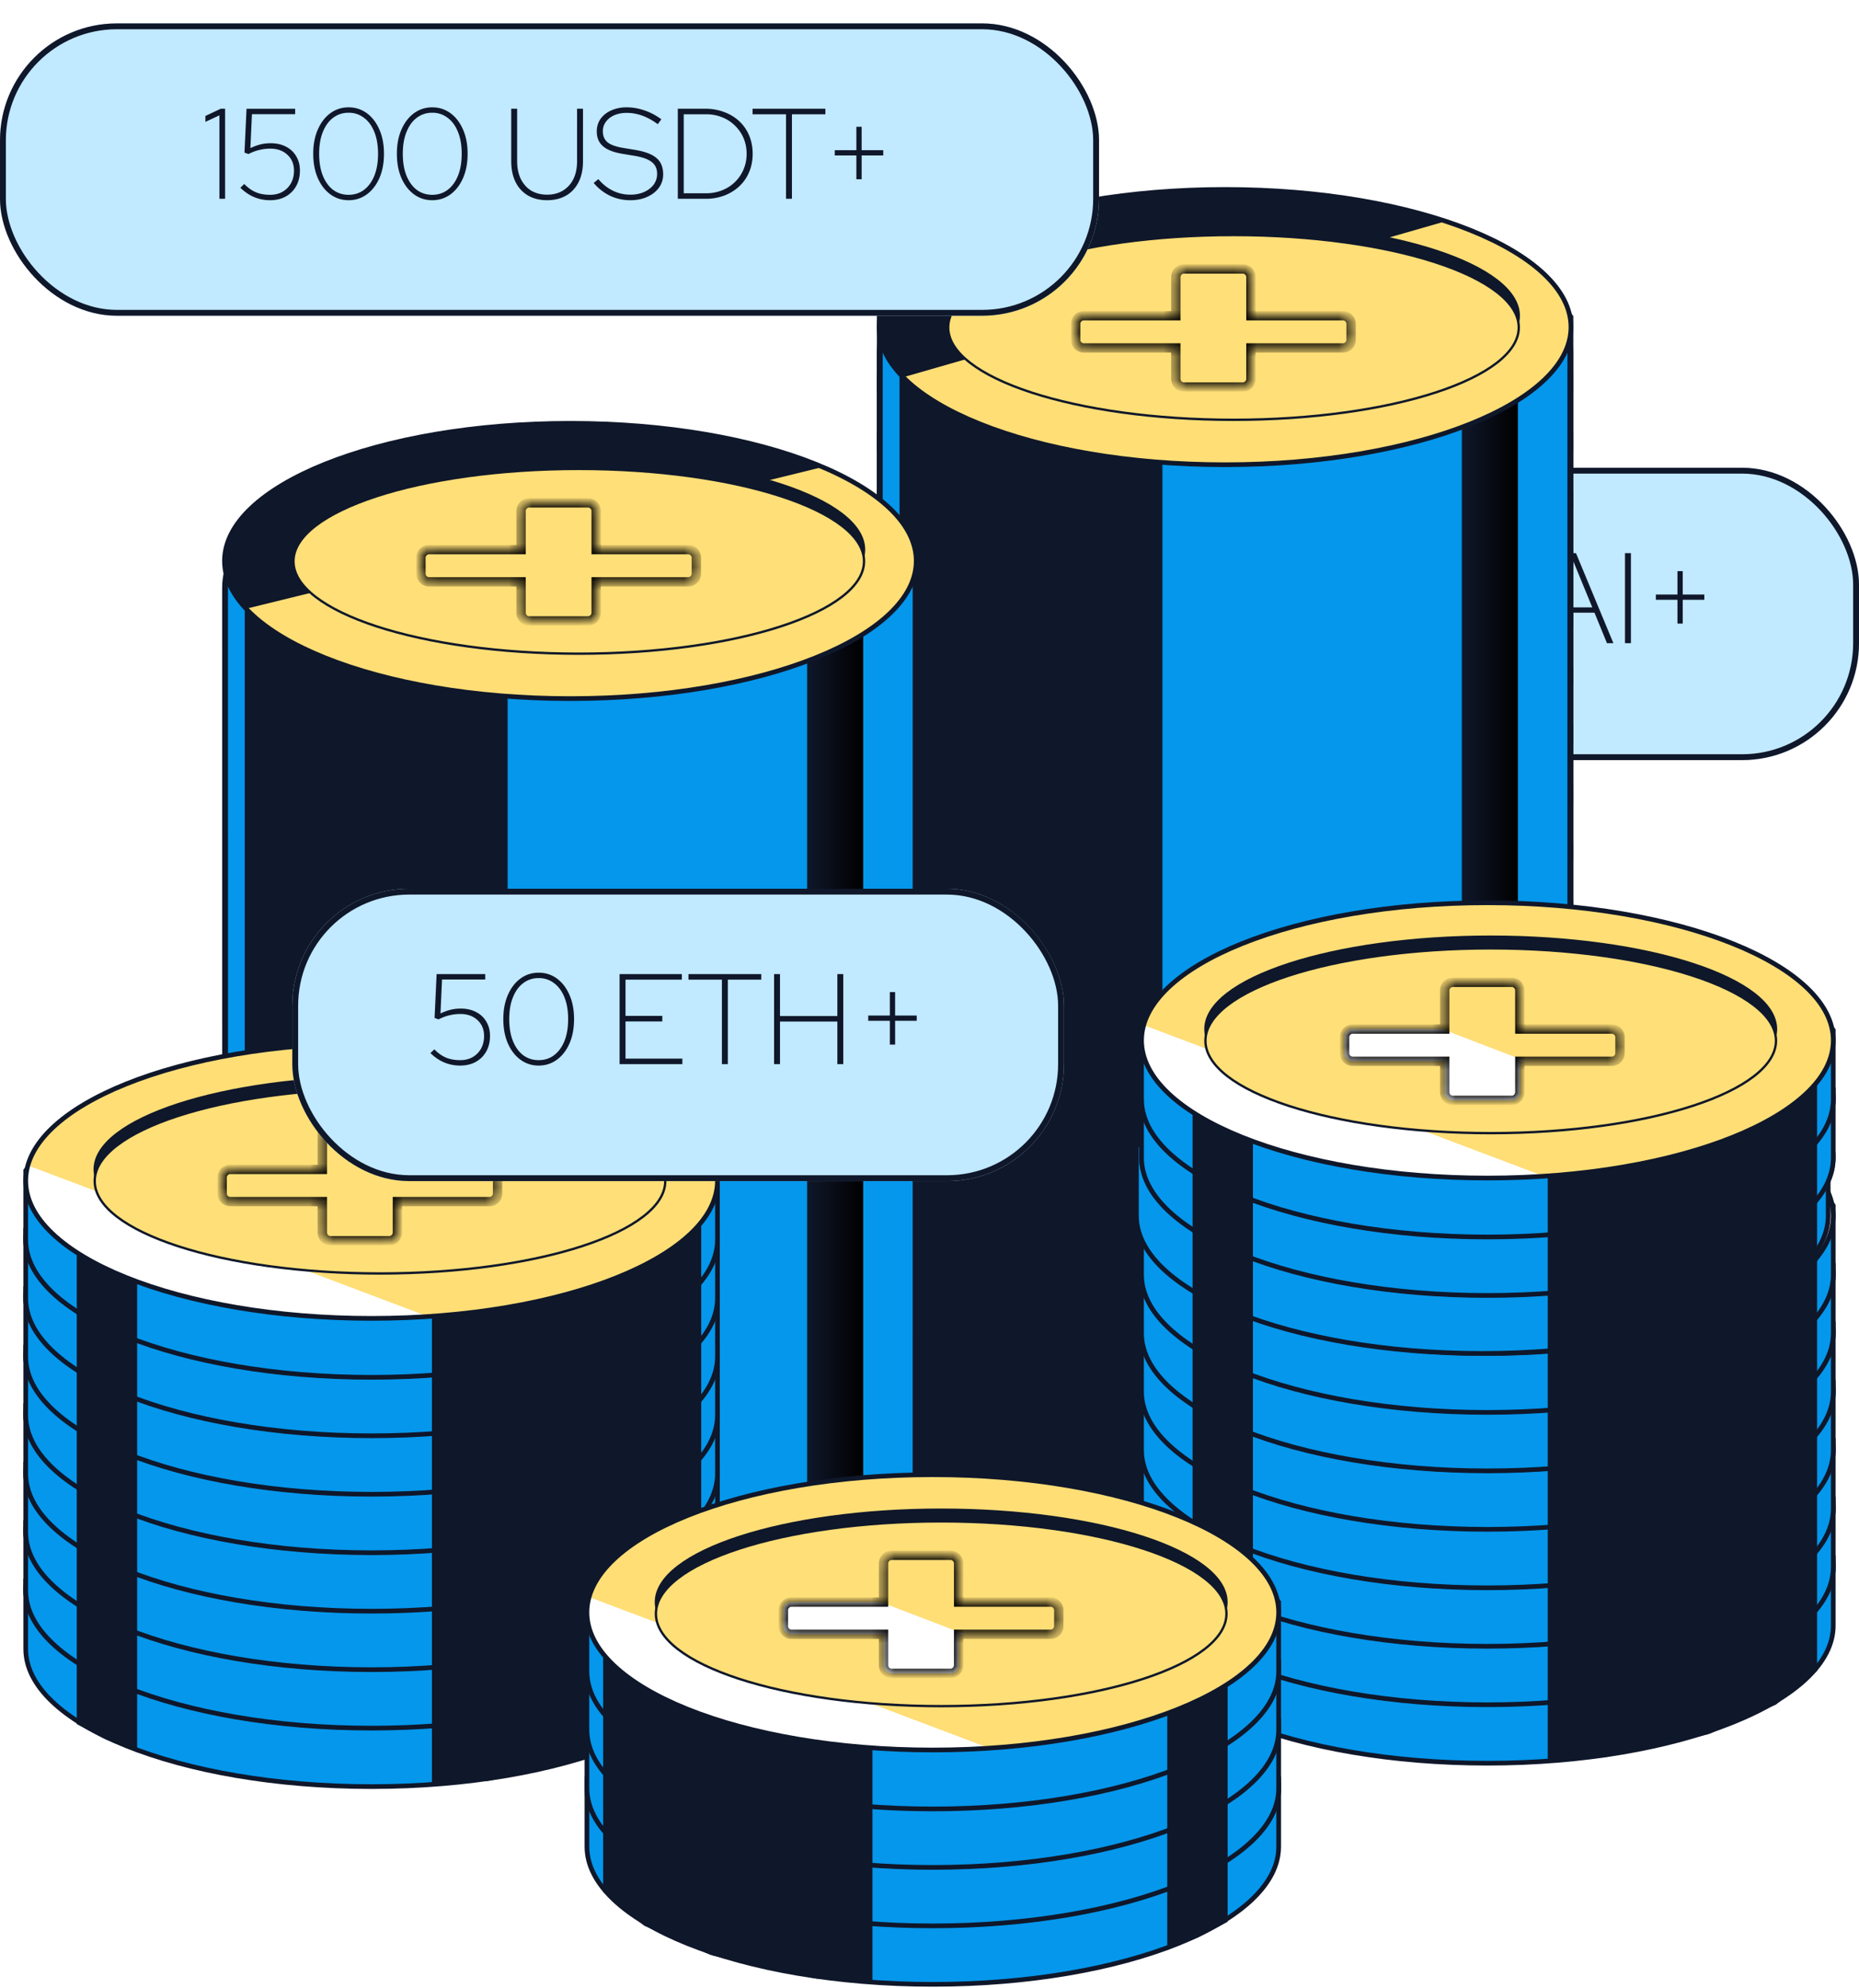 <svg width="159" height="170" fill="none" xmlns="http://www.w3.org/2000/svg"><g filter="url(#a)"><rect x="99" y="38" width="60" height="25" rx="10" fill="#C1E9FF"/><rect x="99.25" y="38.25" width="59.5" height="24.5" rx="9.75" stroke="#0F172A" stroke-width=".5"/></g><path d="M124.883 54.527h1.914c.491 0 .946-.084 1.364-.253a3.295 3.295 0 0 0 1.1-.704 3.324 3.324 0 0 0 1.001-2.42c0-.484-.088-.931-.264-1.342a3.202 3.202 0 0 0-.737-1.067 3.21 3.21 0 0 0-1.1-.715 3.612 3.612 0 0 0-1.364-.253h-1.914v6.754zm-.506.473v-7.7h2.354c.609 0 1.159.099 1.65.297.499.19.928.458 1.287.803.359.345.634.752.825 1.221.191.47.286.979.286 1.529 0 .55-.095 1.06-.286 1.529-.191.47-.466.876-.825 1.221a3.924 3.924 0 0 1-1.287.814 4.526 4.526 0 0 1-1.65.286h-2.354zm6.576 0 3.212-7.7h.627l3.201 7.7h-.55l-1.067-2.607h-3.817L131.481 55h-.528zm1.793-3.058h3.443l-1.716-4.169-1.727 4.169zm6.24 3.058v-7.7h.506V55h-.506zm4.487-1.672v-2.035h-1.848v-.451h1.848V48.84h.451v2.002h1.848v.451h-1.848v2.035h-.451z" fill="#10172A"/><path d="M75.2 117.095v-.003c.897-1.166 2.33-2.12 4.198-2.893 1.896-.784 4.226-1.375 6.869-1.815 5.285-.878 11.793-1.144 18.515-1.144 6.722 0 13.23.266 18.515 1.144 2.643.44 4.973 1.031 6.868 1.815 1.869.773 3.301 1.727 4.199 2.893v5.918c0 1.58-.796 3.106-2.279 4.514-1.482 1.409-3.638 2.687-6.319 3.764-5.36 2.155-12.779 3.492-20.984 3.492-8.205 0-15.624-1.337-20.984-3.492-2.681-1.077-4.837-2.355-6.32-3.764-1.482-1.408-2.278-2.934-2.278-4.514V117.095z" fill="#0497EC" stroke="#0F172A" stroke-width=".4"/><path d="m85.873 132.09-5.673-2.5-3.413-2.8v-5.04l.596-2.94 2.978-.735 19.06-.735v17.01l-4.567-.26-5.008-1.018-3.973-.982zM129.799 129.31v-9.954l-4.765-.756v12.946l2.382-.976 2.383-1.26z" fill="#0F172A" stroke="#0F172A" stroke-width=".4"/><path d="M134.364 117.97c0 1.58-.796 3.106-2.279 4.514-1.482 1.409-3.638 2.687-6.319 3.764-5.36 2.155-12.779 3.492-20.984 3.492-8.205 0-15.624-1.337-20.984-3.492-2.681-1.077-4.837-2.355-6.32-3.764-1.482-1.408-2.278-2.934-2.278-4.514s.796-3.106 2.278-4.514c1.483-1.409 3.639-2.687 6.32-3.764 5.36-2.155 12.779-3.492 20.984-3.492 8.205 0 15.624 1.337 20.984 3.492 2.681 1.077 4.837 2.355 6.319 3.764 1.483 1.408 2.279 2.934 2.279 4.514z" fill="#fff" stroke="#0F172A" stroke-width=".4"/><path d="M75.2 112.095v-.003c.897-1.166 2.33-2.12 4.198-2.893 1.896-.784 4.226-1.375 6.869-1.815 5.285-.878 11.793-1.144 18.515-1.144 6.722 0 13.23.266 18.515 1.144 2.643.44 4.973 1.031 6.868 1.815 1.869.773 3.301 1.727 4.199 2.893v5.918c0 1.58-.796 3.106-2.279 4.514-1.482 1.409-3.638 2.687-6.319 3.765-5.36 2.154-12.779 3.491-20.984 3.491-8.205 0-15.624-1.337-20.984-3.491-2.681-1.078-4.837-2.356-6.32-3.765-1.482-1.408-2.278-2.934-2.278-4.514V112.095z" fill="#0497EC" stroke="#0F172A" stroke-width=".4"/><path d="m85.873 127.09-5.673-2.5-3.413-2.8v-5.04l.596-2.94 2.978-.735 19.06-.735v17.01l-4.567-.26-5.008-1.018-3.973-.982zM129.799 124.31v-9.954l-4.765-.756v12.946l2.382-.976 2.383-1.26z" fill="#0F172A" stroke="#0F172A" stroke-width=".4"/><path d="M134.364 112.97c0 1.58-.796 3.106-2.279 4.514-1.482 1.409-3.638 2.687-6.319 3.764-5.36 2.155-12.779 3.492-20.984 3.492-8.205 0-15.624-1.337-20.984-3.492-2.681-1.077-4.837-2.355-6.32-3.764-1.482-1.408-2.278-2.934-2.278-4.514s.796-3.106 2.278-4.514c1.483-1.409 3.639-2.687 6.32-3.764 5.36-2.155 12.779-3.492 20.984-3.492 8.205 0 15.624 1.337 20.984 3.492 2.681 1.077 4.837 2.355 6.319 3.764 1.483 1.408 2.279 2.934 2.279 4.514z" fill="#fff" stroke="#0F172A" stroke-width=".4"/><path d="M75.2 107.095v-.003c.897-1.166 2.33-2.12 4.198-2.893 1.896-.784 4.226-1.375 6.869-1.815 5.285-.878 11.793-1.144 18.515-1.144 6.722 0 13.23.266 18.515 1.144 2.643.44 4.973 1.031 6.868 1.815 1.869.773 3.301 1.727 4.199 2.893v5.918c0 1.58-.796 3.106-2.279 4.514-1.482 1.409-3.638 2.687-6.319 3.765-5.36 2.154-12.779 3.491-20.984 3.491-8.205 0-15.624-1.337-20.984-3.491-2.681-1.078-4.837-2.356-6.32-3.765-1.482-1.408-2.278-2.934-2.278-4.514V107.095z" fill="#0497EC" stroke="#0F172A" stroke-width=".4"/><path d="m85.873 122.09-5.673-2.5-3.413-2.8v-5.04l.596-2.94 2.978-.735 19.06-.735v17.01l-4.567-.26-5.008-1.018-3.973-.982zM129.799 119.31v-9.954l-4.765-.756v12.946l2.382-.976 2.383-1.26z" fill="#0F172A" stroke="#0F172A" stroke-width=".4"/><path d="M134.364 107.97c0 1.58-.796 3.106-2.279 4.514-1.482 1.409-3.638 2.687-6.319 3.764-5.36 2.155-12.779 3.492-20.984 3.492-8.205 0-15.624-1.337-20.984-3.492-2.681-1.077-4.837-2.355-6.32-3.764-1.482-1.408-2.278-2.934-2.278-4.514s.796-3.106 2.278-4.514c1.483-1.409 3.639-2.687 6.32-3.764 5.36-2.155 12.779-3.492 20.984-3.492 8.205 0 15.624 1.337 20.984 3.492 2.681 1.077 4.837 2.355 6.319 3.764 1.483 1.408 2.279 2.934 2.279 4.514z" fill="#fff" stroke="#0F172A" stroke-width=".4"/><path d="M75.2 102.095v-.003c.897-1.166 2.33-2.12 4.198-2.893 1.896-.784 4.226-1.375 6.869-1.815 5.285-.878 11.793-1.144 18.515-1.144 6.722 0 13.23.266 18.515 1.144 2.643.44 4.973 1.03 6.868 1.815 1.869.773 3.301 1.727 4.199 2.893v5.918c0 1.58-.796 3.106-2.279 4.514-1.482 1.409-3.638 2.687-6.319 3.765-5.36 2.154-12.779 3.491-20.984 3.491-8.205 0-15.624-1.337-20.984-3.491-2.681-1.078-4.837-2.356-6.32-3.765-1.482-1.408-2.278-2.934-2.278-4.514V102.095z" fill="#0497EC" stroke="#0F172A" stroke-width=".4"/><path d="m85.873 117.09-5.673-2.5-3.413-2.8v-5.04l.596-2.94 2.978-.735 19.06-.735v17.01l-4.567-.26-5.008-1.018-3.973-.982zM129.799 114.31v-9.954l-4.765-.756v12.946l2.382-.976 2.383-1.26z" fill="#0F172A" stroke="#0F172A" stroke-width=".4"/><path d="M134.364 102.97c0 1.58-.796 3.106-2.279 4.514-1.482 1.409-3.638 2.687-6.319 3.764-5.36 2.155-12.779 3.492-20.984 3.492-8.205 0-15.624-1.337-20.984-3.492-2.681-1.077-4.837-2.355-6.32-3.764-1.482-1.408-2.278-2.934-2.278-4.514s.796-3.106 2.278-4.514c1.483-1.41 3.639-2.687 6.32-3.764 5.36-2.155 12.779-3.492 20.984-3.492 8.205 0 15.624 1.337 20.984 3.492 2.681 1.077 4.837 2.355 6.319 3.764 1.483 1.408 2.279 2.934 2.279 4.514z" fill="#fff" stroke="#0F172A" stroke-width=".4"/><path d="M75.2 97.095v-.003c.897-1.166 2.33-2.12 4.198-2.893 1.896-.784 4.226-1.375 6.869-1.815 5.285-.878 11.793-1.144 18.515-1.144 6.722 0 13.23.266 18.515 1.144 2.643.44 4.973 1.03 6.868 1.815 1.869.773 3.301 1.727 4.199 2.893v5.918c0 1.58-.796 3.106-2.279 4.514-1.482 1.409-3.638 2.687-6.319 3.765-5.36 2.154-12.779 3.491-20.984 3.491-8.205 0-15.624-1.337-20.984-3.491-2.681-1.078-4.837-2.356-6.32-3.765-1.482-1.408-2.278-2.934-2.278-4.514V97.095z" fill="#0497EC" stroke="#0F172A" stroke-width=".4"/><path d="m85.873 112.09-5.673-2.5-3.413-2.8v-5.04l.596-2.94 2.978-.735 19.06-.735v17.01l-4.567-.26-5.008-1.018-3.973-.982zM129.799 109.31v-9.954l-4.765-.756v12.946l2.382-.976 2.383-1.26z" fill="#0F172A" stroke="#0F172A" stroke-width=".4"/><path d="M134.364 97.97c0 1.58-.796 3.106-2.279 4.514-1.482 1.409-3.638 2.687-6.319 3.764-5.36 2.155-12.779 3.492-20.984 3.492-8.205 0-15.624-1.337-20.984-3.492-2.681-1.077-4.837-2.355-6.32-3.764-1.482-1.408-2.278-2.934-2.278-4.514s.796-3.106 2.278-4.514c1.483-1.41 3.639-2.687 6.32-3.764 5.36-2.155 12.779-3.492 20.984-3.492 8.205 0 15.624 1.337 20.984 3.492 2.681 1.077 4.837 2.355 6.319 3.764 1.483 1.408 2.279 2.934 2.279 4.514z" fill="#fff" stroke="#0F172A" stroke-width=".4"/><path d="M75.2 92.095v-.003c.897-1.166 2.33-2.12 4.198-2.893 1.896-.784 4.226-1.375 6.869-1.815 5.285-.878 11.793-1.144 18.515-1.144 6.722 0 13.23.266 18.515 1.144 2.643.44 4.973 1.03 6.868 1.815 1.869.773 3.301 1.727 4.199 2.893v5.918c0 1.58-.796 3.106-2.279 4.514-1.482 1.409-3.638 2.687-6.319 3.765-5.36 2.154-12.779 3.491-20.984 3.491-8.205 0-15.624-1.337-20.984-3.491-2.681-1.078-4.837-2.356-6.32-3.765-1.482-1.408-2.278-2.934-2.278-4.514V92.094z" fill="#0497EC" stroke="#0F172A" stroke-width=".4"/><path d="m85.873 107.09-5.673-2.5-3.413-2.8v-5.04l.596-2.94 2.978-.735 19.06-.735v17.01l-4.567-.26-5.008-1.018-3.973-.982zM129.799 104.31v-9.954l-4.765-.756v12.946l2.382-.976 2.383-1.26z" fill="#0F172A" stroke="#0F172A" stroke-width=".4"/><path d="M134.364 92.97c0 1.58-.796 3.106-2.279 4.514-1.482 1.41-3.638 2.687-6.319 3.764-5.36 2.155-12.779 3.492-20.984 3.492-8.205 0-15.624-1.337-20.984-3.492-2.681-1.077-4.837-2.355-6.32-3.764-1.482-1.408-2.278-2.934-2.278-4.514s.796-3.106 2.278-4.514c1.483-1.41 3.639-2.687 6.32-3.764 5.36-2.155 12.779-3.492 20.984-3.492 8.205 0 15.624 1.337 20.984 3.492 2.681 1.077 4.837 2.355 6.319 3.764 1.483 1.408 2.279 2.934 2.279 4.514z" fill="#fff" stroke="#0F172A" stroke-width=".4"/><path d="M75.2 87.095v-.003c.897-1.166 2.33-2.12 4.198-2.893 1.896-.784 4.226-1.375 6.869-1.815 5.285-.878 11.793-1.144 18.515-1.144 6.722 0 13.23.266 18.515 1.144 2.643.44 4.973 1.03 6.868 1.815 1.869.773 3.301 1.727 4.199 2.893v5.918c0 1.58-.796 3.106-2.279 4.514-1.482 1.41-3.638 2.687-6.319 3.765-5.36 2.154-12.779 3.491-20.984 3.491-8.205 0-15.624-1.337-20.984-3.491-2.681-1.078-4.837-2.356-6.32-3.765-1.482-1.408-2.278-2.934-2.278-4.514V87.094z" fill="#0497EC" stroke="#0F172A" stroke-width=".4"/><path d="m85.873 102.09-5.673-2.5-3.413-2.8v-5.04l.596-2.94 2.978-.735 19.06-.735v17.01l-4.567-.26-5.008-1.018-3.973-.982zM129.799 99.31v-9.954l-4.765-.756v12.946l2.382-.976 2.383-1.26z" fill="#0F172A" stroke="#0F172A" stroke-width=".4"/><path d="M134.364 87.97c0 1.58-.796 3.106-2.279 4.514-1.482 1.41-3.638 2.687-6.319 3.765-5.36 2.154-12.779 3.491-20.984 3.491-8.205 0-15.624-1.337-20.984-3.491-2.681-1.078-4.837-2.356-6.32-3.765-1.482-1.408-2.278-2.934-2.278-4.514s.796-3.106 2.278-4.514c1.483-1.41 3.639-2.687 6.32-3.764 5.36-2.155 12.779-3.492 20.984-3.492 8.205 0 15.624 1.337 20.984 3.492 2.681 1.077 4.837 2.355 6.319 3.764 1.483 1.408 2.279 2.934 2.279 4.514z" fill="#fff" stroke="#0F172A" stroke-width=".4"/><path d="M75.2 82.095v-.003c.897-1.166 2.33-2.12 4.198-2.893 1.896-.784 4.226-1.375 6.869-1.815 5.285-.878 11.793-1.144 18.515-1.144 6.722 0 13.23.266 18.515 1.144 2.643.44 4.973 1.03 6.868 1.815 1.869.773 3.301 1.727 4.199 2.893v5.918c0 1.58-.796 3.106-2.279 4.514-1.482 1.41-3.638 2.687-6.319 3.764-5.36 2.155-12.779 3.492-20.984 3.492-8.205 0-15.624-1.337-20.984-3.492-2.681-1.077-4.837-2.355-6.32-3.764-1.482-1.408-2.278-2.934-2.278-4.514V82.094z" fill="#0497EC" stroke="#0F172A" stroke-width=".4"/><path d="m85.873 97.09-5.673-2.5-3.413-2.8v-5.04l.596-2.94 2.978-.735 19.06-.735v17.01l-4.567-.26-5.008-1.018-3.973-.982zM129.799 94.31v-9.954l-4.765-.756v12.946l2.382-.976 2.383-1.26z" fill="#0F172A" stroke="#0F172A" stroke-width=".4"/><path d="M134.364 82.97c0 1.58-.796 3.106-2.279 4.514-1.482 1.41-3.638 2.687-6.319 3.765-5.36 2.154-12.779 3.491-20.984 3.491-8.205 0-15.624-1.337-20.984-3.491-2.681-1.078-4.837-2.356-6.32-3.765-1.482-1.408-2.278-2.934-2.278-4.514s.796-3.106 2.278-4.514c1.483-1.41 3.639-2.687 6.32-3.764 5.36-2.155 12.779-3.492 20.984-3.492 8.205 0 15.624 1.337 20.984 3.492 2.681 1.077 4.837 2.355 6.319 3.764 1.483 1.408 2.279 2.934 2.279 4.514z" fill="#fff" stroke="#0F172A" stroke-width=".4"/><path d="M75.2 77.095v-.003c.897-1.166 2.33-2.12 4.198-2.893 1.896-.784 4.226-1.375 6.869-1.815 5.285-.878 11.793-1.144 18.515-1.144 6.722 0 13.23.266 18.515 1.144 2.643.44 4.973 1.03 6.868 1.815 1.869.773 3.301 1.727 4.199 2.893v5.918c0 1.58-.796 3.106-2.279 4.514-1.482 1.41-3.638 2.687-6.319 3.764-5.36 2.155-12.779 3.492-20.984 3.492-8.205 0-15.624-1.337-20.984-3.492-2.681-1.077-4.837-2.355-6.32-3.764-1.482-1.408-2.278-2.934-2.278-4.514V77.094z" fill="#0497EC" stroke="#0F172A" stroke-width=".4"/><path d="m85.873 92.09-5.673-2.5-3.413-2.8v-5.04l.596-2.94 2.978-.735 19.06-.735v17.01l-4.567-.26-5.008-1.018-3.973-.982zM129.799 89.31v-9.954l-4.765-.756v12.946l2.382-.976 2.383-1.26z" fill="#0F172A" stroke="#0F172A" stroke-width=".4"/><path d="M134.364 77.97c0 1.58-.796 3.106-2.279 4.514-1.482 1.41-3.638 2.687-6.319 3.765-5.36 2.154-12.779 3.491-20.984 3.491-8.205 0-15.624-1.337-20.984-3.491-2.681-1.078-4.837-2.356-6.32-3.765-1.482-1.408-2.278-2.934-2.278-4.514s.796-3.106 2.278-4.514c1.483-1.41 3.639-2.687 6.32-3.764 5.36-2.155 12.779-3.492 20.984-3.492 8.205 0 15.624 1.337 20.984 3.492 2.681 1.077 4.837 2.355 6.319 3.764 1.483 1.408 2.279 2.934 2.279 4.514z" fill="#fff" stroke="#0F172A" stroke-width=".4"/><path d="M75.2 72.095v-.003c.897-1.166 2.33-2.12 4.198-2.893 1.896-.784 4.226-1.375 6.869-1.815 5.285-.878 11.793-1.144 18.515-1.144 6.722 0 13.23.266 18.515 1.144 2.643.44 4.973 1.03 6.868 1.815 1.869.773 3.301 1.727 4.199 2.893v5.918c0 1.58-.796 3.106-2.279 4.514-1.482 1.41-3.638 2.687-6.319 3.764-5.36 2.155-12.779 3.492-20.984 3.492-8.205 0-15.624-1.337-20.984-3.492-2.681-1.077-4.837-2.355-6.32-3.764-1.482-1.408-2.278-2.934-2.278-4.514V72.094z" fill="#0497EC" stroke="#0F172A" stroke-width=".4"/><path d="m85.873 87.09-5.673-2.5-3.413-2.8v-5.04l.596-2.94 2.978-.735 19.06-.735v17.01l-4.567-.26-5.008-1.018-3.973-.982zM129.799 84.31v-9.954l-4.765-.756v12.946l2.382-.976 2.383-1.26z" fill="#0F172A" stroke="#0F172A" stroke-width=".4"/><path d="M134.364 72.97c0 1.58-.796 3.106-2.279 4.514-1.482 1.41-3.638 2.687-6.319 3.765-5.36 2.154-12.779 3.491-20.984 3.491-8.205 0-15.624-1.337-20.984-3.491-2.681-1.078-4.837-2.356-6.32-3.765-1.482-1.408-2.278-2.934-2.278-4.514s.796-3.106 2.278-4.514c1.483-1.41 3.639-2.687 6.32-3.764 5.36-2.155 12.779-3.492 20.984-3.492 8.205 0 15.624 1.337 20.984 3.492 2.681 1.077 4.837 2.355 6.319 3.764 1.483 1.408 2.279 2.934 2.279 4.514z" fill="#fff" stroke="#0F172A" stroke-width=".4"/><path d="M75.2 67.095v-.003c.897-1.166 2.33-2.12 4.198-2.893 1.896-.784 4.226-1.375 6.869-1.815 5.285-.878 11.793-1.144 18.515-1.144 6.722 0 13.23.266 18.515 1.144 2.643.44 4.973 1.03 6.868 1.815 1.869.773 3.301 1.727 4.199 2.893v5.918c0 1.58-.796 3.106-2.279 4.514-1.482 1.41-3.638 2.687-6.319 3.764-5.36 2.155-12.779 3.492-20.984 3.492-8.205 0-15.624-1.337-20.984-3.492-2.681-1.077-4.837-2.355-6.32-3.764-1.482-1.408-2.278-2.934-2.278-4.514V67.094z" fill="#0497EC" stroke="#0F172A" stroke-width=".4"/><path d="m85.873 82.09-5.673-2.5-3.413-2.8v-5.04l.596-2.94 2.978-.735 19.06-.735v17.01l-4.567-.26-5.008-1.018-3.973-.982zM129.799 79.31v-9.954l-4.765-.756v12.946l2.382-.976 2.383-1.26z" fill="#0F172A" stroke="#0F172A" stroke-width=".4"/><path d="M134.364 67.97c0 1.58-.796 3.106-2.279 4.514-1.482 1.41-3.638 2.687-6.319 3.765-5.36 2.154-12.779 3.491-20.984 3.491-8.205 0-15.624-1.337-20.984-3.491-2.681-1.078-4.837-2.356-6.32-3.765-1.482-1.408-2.278-2.934-2.278-4.514s.796-3.106 2.278-4.514c1.483-1.41 3.639-2.687 6.32-3.765 5.36-2.154 12.779-3.491 20.984-3.491 8.205 0 15.624 1.337 20.984 3.491 2.681 1.078 4.837 2.356 6.319 3.765 1.483 1.408 2.279 2.934 2.279 4.514z" fill="#fff" stroke="#0F172A" stroke-width=".4"/><path d="M75.2 62.095v-.003c.897-1.166 2.33-2.12 4.198-2.893 1.896-.784 4.226-1.375 6.869-1.815 5.285-.878 11.793-1.144 18.515-1.144 6.722 0 13.23.266 18.515 1.144 2.643.44 4.973 1.03 6.868 1.815 1.869.773 3.301 1.727 4.199 2.893v5.918c0 1.58-.796 3.106-2.279 4.514-1.482 1.41-3.638 2.687-6.319 3.764-5.36 2.155-12.779 3.492-20.984 3.492-8.205 0-15.624-1.337-20.984-3.492-2.681-1.077-4.837-2.355-6.32-3.764-1.482-1.408-2.278-2.934-2.278-4.514V62.094z" fill="#0497EC" stroke="#0F172A" stroke-width=".4"/><path d="m85.873 77.09-5.673-2.5-3.413-2.8v-5.04l.596-2.94 2.978-.735 19.06-.735v17.01l-4.567-.26-5.008-1.018-3.973-.982zM129.799 74.31v-9.954l-4.765-.756v12.946l2.382-.976 2.383-1.26z" fill="#0F172A" stroke="#0F172A" stroke-width=".4"/><path d="M134.364 62.97c0 1.58-.796 3.106-2.279 4.514-1.482 1.41-3.638 2.687-6.319 3.765-5.36 2.154-12.779 3.491-20.984 3.491-8.205 0-15.624-1.337-20.984-3.491-2.681-1.078-4.837-2.356-6.32-3.765-1.482-1.408-2.278-2.934-2.278-4.514s.796-3.106 2.278-4.514c1.483-1.41 3.639-2.687 6.32-3.765 5.36-2.154 12.779-3.491 20.984-3.491 8.205 0 15.624 1.337 20.984 3.491 2.681 1.078 4.837 2.356 6.319 3.765 1.483 1.408 2.279 2.934 2.279 4.514z" fill="#fff" stroke="#0F172A" stroke-width=".4"/><path d="M75.2 57.095v-.003c.897-1.166 2.33-2.12 4.198-2.893 1.896-.784 4.226-1.375 6.869-1.815 5.285-.878 11.793-1.144 18.515-1.144 6.722 0 13.23.266 18.515 1.144 2.643.44 4.973 1.03 6.868 1.815 1.869.773 3.301 1.727 4.199 2.893v5.918c0 1.58-.796 3.106-2.279 4.514-1.482 1.41-3.638 2.687-6.319 3.764-5.36 2.155-12.779 3.492-20.984 3.492-8.205 0-15.624-1.337-20.984-3.492-2.681-1.077-4.837-2.355-6.32-3.764-1.482-1.408-2.278-2.934-2.278-4.514V57.094z" fill="#0497EC" stroke="#0F172A" stroke-width=".4"/><path d="m85.873 72.09-5.673-2.5-3.413-2.8v-5.04l.596-2.94 2.978-.735 19.06-.735v17.01l-4.567-.26-5.008-1.018-3.973-.982zM129.799 69.31v-9.954l-4.765-.756v12.946l2.382-.976 2.383-1.26z" fill="#0F172A" stroke="#0F172A" stroke-width=".4"/><path d="M134.364 57.97c0 1.58-.796 3.106-2.279 4.514-1.482 1.41-3.638 2.687-6.319 3.765-5.36 2.154-12.779 3.491-20.984 3.491-8.205 0-15.624-1.337-20.984-3.491-2.681-1.078-4.837-2.356-6.32-3.765-1.482-1.408-2.278-2.934-2.278-4.514s.796-3.106 2.278-4.514c1.483-1.41 3.639-2.687 6.32-3.765 5.36-2.154 12.779-3.491 20.984-3.491 8.205 0 15.624 1.337 20.984 3.491 2.681 1.078 4.837 2.356 6.319 3.765 1.483 1.408 2.279 2.934 2.279 4.514z" fill="#fff" stroke="#0F172A" stroke-width=".4"/><path d="M75.2 52.095v-.003c.897-1.166 2.33-2.12 4.198-2.893 1.896-.784 4.226-1.375 6.869-1.815 5.285-.878 11.793-1.144 18.515-1.144 6.722 0 13.23.266 18.515 1.144 2.643.44 4.973 1.03 6.868 1.815 1.869.773 3.301 1.727 4.199 2.893v5.918c0 1.58-.796 3.106-2.279 4.514-1.482 1.41-3.638 2.687-6.319 3.764-5.36 2.155-12.779 3.492-20.984 3.492-8.205 0-15.624-1.337-20.984-3.492-2.681-1.077-4.837-2.355-6.32-3.764-1.482-1.408-2.278-2.934-2.278-4.514V52.094z" fill="#0497EC" stroke="#0F172A" stroke-width=".4"/><path d="m85.873 67.09-5.673-2.5-3.413-2.8v-5.04l.596-2.94 2.978-.735 19.06-.735v17.01l-4.567-.26-5.008-1.018-3.973-.982zM129.799 64.31v-9.954l-4.765-.756v12.946l2.382-.976 2.383-1.26z" fill="#0F172A" stroke="#0F172A" stroke-width=".4"/><path d="M134.364 52.97c0 1.58-.796 3.106-2.279 4.514-1.482 1.41-3.638 2.687-6.319 3.764-5.36 2.155-12.779 3.492-20.984 3.492-8.205 0-15.624-1.337-20.984-3.491-2.681-1.078-4.837-2.356-6.32-3.765-1.482-1.408-2.278-2.934-2.278-4.514s.796-3.106 2.278-4.514c1.483-1.41 3.639-2.687 6.32-3.765 5.36-2.154 12.779-3.491 20.984-3.491 8.205 0 15.624 1.337 20.984 3.491 2.681 1.078 4.837 2.356 6.319 3.765 1.483 1.408 2.279 2.934 2.279 4.514z" fill="#fff" stroke="#0F172A" stroke-width=".4"/><path d="M75.2 47.095v-.003c.897-1.166 2.33-2.12 4.198-2.893 1.896-.784 4.226-1.375 6.869-1.815 5.285-.878 11.793-1.144 18.515-1.144 6.722 0 13.23.266 18.515 1.144 2.643.44 4.973 1.03 6.868 1.815 1.869.773 3.301 1.727 4.199 2.893v5.918c0 1.58-.796 3.106-2.279 4.514-1.482 1.41-3.638 2.687-6.319 3.764-5.36 2.155-12.779 3.492-20.984 3.492-8.205 0-15.624-1.337-20.984-3.492-2.681-1.077-4.837-2.355-6.32-3.764-1.482-1.408-2.278-2.934-2.278-4.514V47.094z" fill="#0497EC" stroke="#0F172A" stroke-width=".4"/><path d="m85.873 62.09-5.673-2.5-3.413-2.8v-5.04l.596-2.94 2.978-.735 19.06-.735v17.01l-4.567-.26-5.008-1.018-3.973-.982zM129.799 59.31v-9.954l-4.765-.756v12.946l2.382-.976 2.383-1.26z" fill="#0F172A" stroke="#0F172A" stroke-width=".4"/><path d="M134.364 47.97c0 1.58-.796 3.106-2.279 4.514-1.482 1.41-3.638 2.687-6.319 3.764-5.36 2.155-12.779 3.492-20.984 3.492-8.205 0-15.624-1.337-20.984-3.492-2.681-1.077-4.837-2.355-6.32-3.764-1.482-1.408-2.278-2.934-2.278-4.514s.796-3.106 2.278-4.514c1.483-1.41 3.639-2.687 6.32-3.765 5.36-2.154 12.779-3.491 20.984-3.491 8.205 0 15.624 1.337 20.984 3.491 2.681 1.078 4.837 2.356 6.319 3.765 1.483 1.408 2.279 2.934 2.279 4.514z" fill="#fff" stroke="#0F172A" stroke-width=".4"/><path d="M75.2 42.095v-.003c.897-1.166 2.33-2.12 4.198-2.893 1.896-.784 4.226-1.375 6.869-1.815 5.285-.878 11.793-1.144 18.515-1.144 6.722 0 13.23.266 18.515 1.144 2.643.44 4.973 1.03 6.868 1.815 1.869.773 3.301 1.727 4.199 2.893v5.918c0 1.58-.796 3.106-2.279 4.514-1.482 1.41-3.638 2.687-6.319 3.764-5.36 2.155-12.779 3.492-20.984 3.492-8.205 0-15.624-1.337-20.984-3.492-2.681-1.077-4.837-2.355-6.32-3.764-1.482-1.408-2.278-2.934-2.278-4.514V42.094z" fill="#0497EC" stroke="#0F172A" stroke-width=".4"/><path d="m85.873 57.09-5.673-2.5-3.413-2.8v-5.04l.596-2.94 2.978-.735 19.06-.735v17.01l-4.567-.26-5.008-1.018-3.973-.982zM129.799 54.31v-9.954l-4.765-.756v12.946l2.382-.976 2.383-1.26z" fill="#0F172A" stroke="#0F172A" stroke-width=".4"/><path d="M134.364 42.97c0 1.58-.796 3.106-2.279 4.514-1.482 1.41-3.638 2.687-6.319 3.764-5.36 2.155-12.779 3.492-20.984 3.492-8.205 0-15.624-1.337-20.984-3.492-2.681-1.077-4.837-2.355-6.32-3.764-1.482-1.408-2.278-2.934-2.278-4.514s.796-3.106 2.278-4.514c1.483-1.41 3.639-2.687 6.32-3.765 5.36-2.154 12.779-3.491 20.984-3.491 8.205 0 15.624 1.337 20.984 3.491 2.681 1.078 4.837 2.356 6.319 3.765 1.483 1.408 2.279 2.934 2.279 4.514z" fill="#fff" stroke="#0F172A" stroke-width=".4"/><path d="M75.2 37.095v-.003c.897-1.166 2.33-2.12 4.198-2.893 1.896-.784 4.226-1.375 6.869-1.815 5.285-.878 11.793-1.144 18.515-1.144 6.722 0 13.23.266 18.515 1.144 2.643.44 4.973 1.03 6.868 1.815 1.869.773 3.301 1.727 4.199 2.893v5.918c0 1.58-.796 3.106-2.279 4.514-1.482 1.41-3.638 2.687-6.319 3.764-5.36 2.155-12.779 3.492-20.984 3.492-8.205 0-15.624-1.337-20.984-3.492-2.681-1.077-4.837-2.355-6.32-3.764-1.482-1.408-2.278-2.934-2.278-4.514V37.094z" fill="#0497EC" stroke="#0F172A" stroke-width=".4"/><path d="m85.873 52.09-5.673-2.5-3.413-2.8v-5.04l.596-2.94 2.978-.735 19.06-.735v17.01l-4.567-.26-5.008-1.018-3.973-.982zM129.799 49.31v-9.954l-4.765-.756v12.946l2.382-.976 2.383-1.26z" fill="#0F172A" stroke="#0F172A" stroke-width=".4"/><path d="M134.364 37.97c0 1.58-.796 3.106-2.279 4.514-1.482 1.41-3.638 2.687-6.319 3.764-5.36 2.155-12.779 3.492-20.984 3.492-8.205 0-15.624-1.337-20.984-3.492-2.681-1.077-4.837-2.355-6.32-3.764-1.482-1.408-2.278-2.934-2.278-4.514s.796-3.106 2.278-4.514c1.483-1.41 3.639-2.687 6.32-3.765 5.36-2.154 12.779-3.491 20.984-3.491 8.205 0 15.624 1.337 20.984 3.492 2.681 1.077 4.837 2.355 6.319 3.764 1.483 1.408 2.279 2.934 2.279 4.514z" fill="#fff" stroke="#0F172A" stroke-width=".4"/><path d="M75.2 32.095v-.003c.897-1.166 2.33-2.12 4.198-2.893 1.896-.784 4.226-1.375 6.869-1.815 5.285-.878 11.793-1.144 18.515-1.144 6.722 0 13.23.266 18.515 1.144 2.643.44 4.973 1.03 6.868 1.815 1.869.773 3.301 1.727 4.199 2.893v5.918c0 1.58-.796 3.106-2.279 4.514-1.482 1.41-3.638 2.687-6.319 3.764-5.36 2.155-12.779 3.492-20.984 3.492-8.205 0-15.624-1.337-20.984-3.492-2.681-1.077-4.837-2.355-6.32-3.764-1.482-1.408-2.278-2.934-2.278-4.514V32.094z" fill="#0497EC" stroke="#0F172A" stroke-width=".4"/><path d="m85.873 47.09-5.673-2.5-3.413-2.8v-5.04l.596-2.94 2.978-.735 19.06-.735v17.01l-4.567-.26-5.008-1.018-3.973-.982zM129.799 44.31v-9.954l-4.765-.756v12.946l2.382-.976 2.383-1.26z" fill="#0F172A" stroke="#0F172A" stroke-width=".4"/><path d="M134.364 32.97c0 1.58-.796 3.106-2.279 4.514-1.482 1.41-3.638 2.687-6.319 3.764-5.36 2.155-12.779 3.492-20.984 3.492-8.205 0-15.624-1.337-20.984-3.492-2.681-1.077-4.837-2.355-6.32-3.764-1.482-1.408-2.278-2.934-2.278-4.514s.796-3.106 2.278-4.514c1.483-1.41 3.639-2.687 6.32-3.764 5.36-2.155 12.779-3.492 20.984-3.492 8.205 0 15.624 1.337 20.984 3.492 2.681 1.077 4.837 2.355 6.319 3.764 1.483 1.408 2.279 2.934 2.279 4.514z" fill="#fff" stroke="#0F172A" stroke-width=".4"/><path d="M75.2 27.095v-.003c.897-1.166 2.33-2.12 4.198-2.893 1.896-.784 4.226-1.375 6.869-1.815 5.285-.878 11.793-1.144 18.515-1.144 6.722 0 13.23.266 18.515 1.144 2.643.44 4.973 1.03 6.868 1.815 1.869.773 3.301 1.727 4.199 2.893v5.918c0 1.58-.796 3.106-2.279 4.514-1.482 1.41-3.638 2.687-6.319 3.764-5.36 2.155-12.779 3.492-20.984 3.492-8.205 0-15.624-1.337-20.984-3.492-2.681-1.077-4.837-2.355-6.32-3.764-1.482-1.408-2.278-2.934-2.278-4.514V27.094z" fill="#0497EC" stroke="#0F172A" stroke-width=".4"/><path d="m85.873 42.09-5.673-2.5-3.413-2.8v-5.04l.596-2.94 2.978-.735 19.06-.735v17.01l-4.567-.26-5.008-1.018-3.973-.982zM129.799 39.31v-9.954l-4.765-.756v12.946l2.382-.976 2.383-1.26z" fill="#0F172A" stroke="#0F172A" stroke-width=".4"/><path d="m134.31 30.27-.001 49.288v33.873l-.001 11.168V128.84c-.034 1.738-.852 3.418-2.342 4.968-1.492 1.551-3.645 2.961-6.317 4.152-5.344 2.381-12.717 3.866-20.869 3.866-8.143 0-15.508-1.476-20.85-3.847-2.67-1.185-4.825-2.59-6.319-4.136-1.493-1.546-2.316-3.221-2.357-4.956v-4.244l-.001-11.174-.001-33.887-.002-49.311c0-1.752.795-3.439 2.272-4.994 1.477-1.556 3.627-2.97 6.302-4.162 5.35-2.384 12.76-3.865 20.956-3.865 8.197 0 15.606 1.481 20.956 3.865 2.675 1.192 4.825 2.606 6.302 4.162 1.477 1.555 2.272 3.242 2.272 4.993z" fill="url(#b)" stroke="#0F172A" stroke-width=".5"/><path d="M134.364 27.97c0 1.58-.796 3.106-2.279 4.514-1.482 1.41-3.638 2.687-6.319 3.764-5.36 2.155-12.779 3.492-20.984 3.492-8.205 0-15.624-1.337-20.984-3.492-2.681-1.077-4.837-2.355-6.32-3.764-1.482-1.408-2.278-2.934-2.278-4.514s.796-3.106 2.278-4.514c1.483-1.41 3.639-2.687 6.32-3.764 5.36-2.155 12.779-3.492 20.984-3.492 8.205 0 15.624 1.337 20.984 3.492 2.681 1.077 4.837 2.355 6.319 3.764 1.483 1.408 2.279 2.934 2.279 4.514z" fill="url(#c)" stroke="#0F172A" stroke-width=".4"/><path d="M81.1 27c0 1.06.658 2.086 1.886 3.035 1.228.947 3.01 1.805 5.22 2.527C92.629 34.005 98.743 34.9 105.5 34.9c6.758 0 12.872-.895 17.293-2.338 2.211-.722 3.993-1.58 5.221-2.527 1.228-.949 1.886-1.975 1.886-3.035s-.658-2.086-1.886-3.035c-1.228-.947-3.01-1.805-5.221-2.527-4.421-1.443-10.535-2.338-17.293-2.338-6.758 0-12.872.895-17.293 2.338-2.211.722-3.993 1.58-5.22 2.527-1.23.949-1.887 1.975-1.887 3.035z" fill="#0F172A" stroke="#0F172A" stroke-width=".2"/><path d="M81.1 28c0 1.06.658 2.086 1.886 3.035 1.228.947 3.01 1.805 5.22 2.527C92.629 35.005 98.743 35.9 105.5 35.9c6.758 0 12.872-.895 17.293-2.338 2.211-.722 3.993-1.58 5.221-2.527 1.228-.949 1.886-1.975 1.886-3.035s-.658-2.086-1.886-3.035c-1.228-.947-3.01-1.805-5.221-2.527-4.421-1.443-10.535-2.338-17.293-2.338-6.758 0-12.872.895-17.293 2.338-2.211.722-3.993 1.58-5.22 2.527-1.23.949-1.887 1.975-1.887 3.035z" fill="#FFDF77" stroke="#0F172A" stroke-width=".2"/><g filter="url(#d)"><mask id="e" fill="#fff"><path fill-rule="evenodd" clip-rule="evenodd" d="M101.268 22a.7.7 0 0 0-.7.7V26H92.7a.7.7 0 0 0-.7.7v1.354a.7.7 0 0 0 .7.7h7.868v2.643a.7.7 0 0 0 .7.7h5.025a.7.7 0 0 0 .7-.7v-2.643h7.866a.7.7 0 0 0 .7-.7V26.7a.7.7 0 0 0-.7-.7h-7.866v-3.3a.7.7 0 0 0-.7-.7h-5.025z"/></mask><path fill-rule="evenodd" clip-rule="evenodd" d="M101.268 22a.7.7 0 0 0-.7.7V26H92.7a.7.7 0 0 0-.7.7v1.354a.7.7 0 0 0 .7.7h7.868v2.643a.7.7 0 0 0 .7.7h5.025a.7.7 0 0 0 .7-.7v-2.643h7.866a.7.7 0 0 0 .7-.7V26.7a.7.7 0 0 0-.7-.7h-7.866v-3.3a.7.7 0 0 0-.7-.7h-5.025z" fill="#FFDF77"/><path d="M100.568 26v.4h.4V26h-.4zM92.7 26v-.4.4zm-.7.7h-.4.4zm0 1.354h.4-.4zm8.568.7h.4v-.4h-.4v.4zm6.425 0v-.4h-.4v.4h.4zM114.859 26v.4-.4zm-7.866 0h-.4v.4h.4V26zm-6.025-3.3a.3.3 0 0 1 .3-.3v-.8a1.1 1.1 0 0 0-1.1 1.1h.8zm0 3.3v-3.3h-.8V26h.8zm-8.268.4h7.868v-.8H92.7v.8zm-.3.3a.3.3 0 0 1 .3-.3v-.8a1.1 1.1 0 0 0-1.1 1.1h.8zm0 1.354V26.7h-.8v1.354h.8zm.3.3a.3.3 0 0 1-.3-.3h-.8a1.1 1.1 0 0 0 1.1 1.1v-.8zm7.868 0H92.7v.8h7.868v-.8zm.4 3.043v-2.643h-.8v2.643h.8zm.3.3a.3.3 0 0 1-.3-.3h-.8a1.1 1.1 0 0 0 1.1 1.1v-.8zm5.025 0h-5.025v.8h5.025v-.8zm.3-.3a.3.3 0 0 1-.3.3v.8a1.1 1.1 0 0 0 1.1-1.1h-.8zm0-2.643v2.643h.8v-2.643h-.8zm8.266-.4h-7.866v.8h7.866v-.8zm.3-.3a.3.3 0 0 1-.3.3v.8a1.1 1.1 0 0 0 1.1-1.1h-.8zm0-1.354v1.354h.8V26.7h-.8zm-.3-.3a.3.3 0 0 1 .3.3h.8a1.1 1.1 0 0 0-1.1-1.1v.8zm-7.866 0h7.866v-.8h-7.866v.8zm-.4-3.7V26h.8v-3.3h-.8zm-.3-.3a.3.3 0 0 1 .3.3h.8a1.1 1.1 0 0 0-1.1-1.1v.8zm-5.025 0h5.025v-.8h-5.025v.8z" fill="#000" mask="url(#e)"/></g><path d="M78.31 50.27v42.288l-.001 29.061v13.221c-.035 1.738-.853 3.418-2.343 4.968-1.492 1.551-3.645 2.961-6.317 4.152-5.344 2.381-12.717 3.866-20.869 3.866-8.143 0-15.508-1.476-20.85-3.847-2.67-1.185-4.825-2.59-6.319-4.136-1.493-1.546-2.316-3.221-2.357-4.956v-3.642l-.001-9.588-.001-29.075-.002-42.311c0-1.752.795-3.439 2.272-4.994 1.477-1.556 3.627-2.97 6.302-4.162 5.35-2.384 12.76-3.865 20.956-3.865 8.197 0 15.606 1.481 20.956 3.865 2.675 1.192 4.825 2.606 6.302 4.162 1.477 1.555 2.272 3.242 2.272 4.993z" fill="url(#f)" stroke="#0F172A" stroke-width=".5"/><path d="M78.364 47.97c0 1.58-.796 3.106-2.279 4.514-1.482 1.41-3.638 2.687-6.319 3.764-5.36 2.155-12.78 3.492-20.984 3.492-8.205 0-15.624-1.337-20.984-3.492-2.681-1.077-4.837-2.355-6.32-3.764-1.482-1.408-2.278-2.934-2.278-4.514s.796-3.106 2.278-4.514c1.483-1.41 3.639-2.687 6.32-3.765 5.36-2.154 12.779-3.491 20.984-3.491 8.205 0 15.624 1.337 20.984 3.491 2.68 1.078 4.837 2.356 6.32 3.765 1.482 1.408 2.278 2.934 2.278 4.514z" fill="url(#g)" stroke="#0F172A" stroke-width=".4"/><path d="M25.1 47c0 1.06.658 2.086 1.886 3.035 1.228.947 3.01 1.805 5.22 2.527C36.629 54.005 42.743 54.9 49.5 54.9c6.758 0 12.872-.895 17.293-2.338 2.211-.722 3.993-1.58 5.22-2.527C73.244 49.086 73.9 48.06 73.9 47s-.658-2.086-1.886-3.035c-1.228-.947-3.01-1.805-5.22-2.527C62.371 39.995 56.257 39.1 49.5 39.1c-6.758 0-12.872.895-17.293 2.338-2.211.722-3.993 1.58-5.22 2.527-1.23.949-1.887 1.975-1.887 3.035z" fill="#0F172A" stroke="#0F172A" stroke-width=".2"/><path d="M25.1 48c0 1.06.658 2.086 1.886 3.035 1.228.947 3.01 1.805 5.22 2.527C36.629 55.005 42.743 55.9 49.5 55.9c6.758 0 12.872-.895 17.293-2.338 2.211-.722 3.993-1.58 5.22-2.527C73.244 50.086 73.9 49.06 73.9 48s-.658-2.086-1.886-3.035c-1.228-.947-3.01-1.805-5.22-2.527C62.371 40.995 56.257 40.1 49.5 40.1c-6.758 0-12.872.895-17.293 2.338-2.211.722-3.993 1.58-5.22 2.527-1.23.949-1.887 1.975-1.887 3.035z" fill="#FFDF77" stroke="#0F172A" stroke-width=".2"/><g filter="url(#h)"><mask id="i" fill="#fff"><path fill-rule="evenodd" clip-rule="evenodd" d="M45.268 42a.7.7 0 0 0-.7.7V46H36.7a.7.7 0 0 0-.7.7v1.354a.7.7 0 0 0 .7.7h7.868v2.643a.7.7 0 0 0 .7.7h5.025a.7.7 0 0 0 .7-.7v-2.643h7.866a.7.7 0 0 0 .7-.7V46.7a.7.7 0 0 0-.7-.7h-7.866v-3.3a.7.7 0 0 0-.7-.7h-5.025z"/></mask><path fill-rule="evenodd" clip-rule="evenodd" d="M45.268 42a.7.7 0 0 0-.7.7V46H36.7a.7.7 0 0 0-.7.7v1.354a.7.7 0 0 0 .7.7h7.868v2.643a.7.7 0 0 0 .7.7h5.025a.7.7 0 0 0 .7-.7v-2.643h7.866a.7.7 0 0 0 .7-.7V46.7a.7.7 0 0 0-.7-.7h-7.866v-3.3a.7.7 0 0 0-.7-.7h-5.025z" fill="#FFDF77"/><path d="M44.568 46v.4h.4V46h-.4zM36.7 46v-.4.4zm-.7.7h-.4.4zm0 1.354h.4-.4zm8.568.7h.4v-.4h-.4v.4zm6.425 0v-.4h-.4v.4h.4zM58.859 46v.4-.4zm-7.866 0h-.4v.4h.4V46zm-6.025-3.3a.3.3 0 0 1 .3-.3v-.8a1.1 1.1 0 0 0-1.1 1.1h.8zm0 3.3v-3.3h-.8V46h.8zm-8.268.4h7.868v-.8H36.7v.8zm-.3.3a.3.3 0 0 1 .3-.3v-.8a1.1 1.1 0 0 0-1.1 1.1h.8zm0 1.354V46.7h-.8v1.354h.8zm.3.3a.3.3 0 0 1-.3-.3h-.8a1.1 1.1 0 0 0 1.1 1.1v-.8zm7.868 0H36.7v.8h7.868v-.8zm.4 3.043v-2.643h-.8v2.643h.8zm.3.3a.3.3 0 0 1-.3-.3h-.8a1.1 1.1 0 0 0 1.1 1.1v-.8zm5.025 0h-5.025v.8h5.025v-.8zm.3-.3a.3.3 0 0 1-.3.3v.8a1.1 1.1 0 0 0 1.1-1.1h-.8zm0-2.643v2.643h.8v-2.643h-.8zm8.266-.4h-7.866v.8h7.866v-.8zm.3-.3a.3.3 0 0 1-.3.3v.8a1.1 1.1 0 0 0 1.1-1.1h-.8zm0-1.354v1.354h.8V46.7h-.8zm-.3-.3a.3.3 0 0 1 .3.3h.8a1.1 1.1 0 0 0-1.1-1.1v.8zm-7.866 0h7.866v-.8h-7.866v.8zm-.4-3.7V46h.8v-3.3h-.8zm-.3-.3a.3.3 0 0 1 .3.3h.8a1.1 1.1 0 0 0-1.1-1.1v.8zm-5.025 0h5.025v-.8h-5.025v.8z" fill="#000" mask="url(#i)"/></g><path d="M61.364 135.095v-.003c-.898-1.166-2.33-2.12-4.199-2.893-1.895-.784-4.225-1.375-6.868-1.815-5.285-.878-11.793-1.144-18.515-1.144-6.722 0-13.23.266-18.516 1.144-2.642.44-4.972 1.031-6.868 1.815-1.869.773-3.3 1.727-4.198 2.893v5.918c0 1.58.796 3.106 2.278 4.514 1.483 1.409 3.639 2.687 6.32 3.764 5.36 2.155 12.779 3.492 20.984 3.492 8.205 0 15.624-1.337 20.984-3.492 2.68-1.077 4.837-2.355 6.32-3.764 1.482-1.408 2.278-2.934 2.278-4.514V135.095z" fill="#0497EC" stroke="#0F172A" stroke-width=".4"/><path d="m50.69 150.09 5.674-2.5 3.413-2.8v-5.04l-.596-2.94-2.978-.735-19.06-.735v17.01l4.566-.26 5.009-1.018 3.973-.982zM6.765 147.31v-9.954l4.765-.756v12.946l-2.383-.976-2.382-1.26z" fill="#0F172A" stroke="#0F172A" stroke-width=".4"/><path d="M2.2 135.97c0 1.58.796 3.106 2.278 4.514 1.483 1.409 3.639 2.687 6.32 3.764 5.36 2.155 12.779 3.492 20.984 3.492 8.205 0 15.624-1.337 20.984-3.492 2.68-1.077 4.837-2.355 6.32-3.764 1.482-1.408 2.278-2.934 2.278-4.514s-.796-3.106-2.279-4.514c-1.482-1.409-3.638-2.687-6.319-3.764-5.36-2.155-12.78-3.492-20.984-3.492-8.205 0-15.624 1.337-20.985 3.492-2.68 1.077-4.836 2.355-6.319 3.764-1.482 1.408-2.278 2.934-2.278 4.514z" fill="#FFDE76" stroke="#0F172A" stroke-width=".4"/><path d="M61.364 130.095v-.003c-.898-1.166-2.33-2.12-4.199-2.893-1.895-.784-4.225-1.375-6.868-1.815-5.285-.878-11.793-1.144-18.515-1.144-6.722 0-13.23.266-18.516 1.144-2.642.44-4.972 1.031-6.868 1.815-1.869.773-3.3 1.727-4.198 2.893v5.918c0 1.58.796 3.106 2.278 4.514 1.483 1.409 3.639 2.687 6.32 3.764 5.36 2.155 12.779 3.492 20.984 3.492 8.205 0 15.624-1.337 20.984-3.492 2.68-1.077 4.837-2.355 6.32-3.764 1.482-1.408 2.278-2.934 2.278-4.514V130.095z" fill="#0497EC" stroke="#0F172A" stroke-width=".4"/><path d="m50.69 145.09 5.674-2.5 3.413-2.8v-5.04l-.596-2.94-2.978-.735-19.06-.735v17.01l4.566-.26 5.009-1.018 3.973-.982zM6.765 142.31v-9.954l4.765-.756v12.946l-2.383-.976-2.382-1.26z" fill="#0F172A" stroke="#0F172A" stroke-width=".4"/><path d="M2.2 130.97c0 1.58.796 3.106 2.278 4.514 1.483 1.409 3.639 2.687 6.32 3.764 5.36 2.155 12.779 3.492 20.984 3.492 8.205 0 15.624-1.337 20.984-3.492 2.68-1.077 4.837-2.355 6.32-3.764 1.482-1.408 2.278-2.934 2.278-4.514s-.796-3.106-2.279-4.514c-1.482-1.409-3.638-2.687-6.319-3.764-5.36-2.155-12.78-3.492-20.984-3.492-8.205 0-15.624 1.337-20.985 3.492-2.68 1.077-4.836 2.355-6.319 3.764-1.482 1.408-2.278 2.934-2.278 4.514z" fill="#FFDE76" stroke="#0F172A" stroke-width=".4"/><path d="M61.364 125.095v-.003c-.898-1.166-2.33-2.12-4.199-2.893-1.895-.784-4.225-1.375-6.868-1.815-5.285-.878-11.793-1.144-18.515-1.144-6.722 0-13.23.266-18.516 1.144-2.642.44-4.972 1.031-6.868 1.815-1.869.773-3.3 1.727-4.198 2.893v5.918c0 1.58.796 3.106 2.278 4.514 1.483 1.409 3.639 2.687 6.32 3.764 5.36 2.155 12.779 3.492 20.984 3.492 8.205 0 15.624-1.337 20.984-3.492 2.68-1.077 4.837-2.355 6.32-3.764 1.482-1.408 2.278-2.934 2.278-4.514V125.095z" fill="#0497EC" stroke="#0F172A" stroke-width=".4"/><path d="m50.69 140.09 5.674-2.5 3.413-2.8v-5.04l-.596-2.94-2.978-.735-19.06-.735v17.01l4.566-.26 5.009-1.018 3.973-.982zM6.765 137.31v-9.954l4.765-.756v12.946l-2.383-.976-2.382-1.26z" fill="#0F172A" stroke="#0F172A" stroke-width=".4"/><path d="M2.2 125.97c0 1.58.796 3.106 2.278 4.514 1.483 1.409 3.639 2.687 6.32 3.764 5.36 2.155 12.779 3.492 20.984 3.492 8.205 0 15.624-1.337 20.984-3.492 2.68-1.077 4.837-2.355 6.32-3.764 1.482-1.408 2.278-2.934 2.278-4.514s-.796-3.106-2.279-4.514c-1.482-1.409-3.638-2.687-6.319-3.764-5.36-2.155-12.78-3.492-20.984-3.492-8.205 0-15.624 1.337-20.985 3.492-2.68 1.077-4.836 2.355-6.319 3.764-1.482 1.408-2.278 2.934-2.278 4.514z" fill="#FFDE76" stroke="#0F172A" stroke-width=".4"/><path d="M61.364 120.095v-.003c-.898-1.166-2.33-2.12-4.199-2.893-1.895-.784-4.225-1.375-6.868-1.815-5.285-.878-11.793-1.144-18.515-1.144-6.722 0-13.23.266-18.516 1.144-2.642.44-4.972 1.031-6.868 1.815-1.869.773-3.3 1.727-4.198 2.893v5.918c0 1.58.796 3.106 2.278 4.514 1.483 1.409 3.639 2.687 6.32 3.764 5.36 2.155 12.779 3.492 20.984 3.492 8.205 0 15.624-1.337 20.984-3.492 2.68-1.077 4.837-2.355 6.32-3.764 1.482-1.408 2.278-2.934 2.278-4.514V120.095z" fill="#0497EC" stroke="#0F172A" stroke-width=".4"/><path d="m50.69 135.09 5.674-2.5 3.413-2.8v-5.04l-.596-2.94-2.978-.735-19.06-.735v17.01l4.566-.26 5.009-1.018 3.973-.982zM6.765 132.31v-9.954l4.765-.756v12.946l-2.383-.976-2.382-1.26z" fill="#0F172A" stroke="#0F172A" stroke-width=".4"/><path d="M2.2 120.97c0 1.58.796 3.106 2.278 4.514 1.483 1.409 3.639 2.687 6.32 3.764 5.36 2.155 12.779 3.492 20.984 3.492 8.205 0 15.624-1.337 20.984-3.492 2.68-1.077 4.837-2.355 6.32-3.764 1.482-1.408 2.278-2.934 2.278-4.514s-.796-3.106-2.279-4.514c-1.482-1.409-3.638-2.687-6.319-3.764-5.36-2.155-12.78-3.492-20.984-3.492-8.205 0-15.624 1.337-20.985 3.492-2.68 1.077-4.836 2.355-6.319 3.764-1.482 1.408-2.278 2.934-2.278 4.514z" fill="#FFDE76" stroke="#0F172A" stroke-width=".4"/><path d="M61.364 115.095v-.003c-.898-1.166-2.33-2.12-4.199-2.893-1.895-.784-4.225-1.375-6.868-1.815-5.285-.878-11.793-1.144-18.515-1.144-6.722 0-13.23.266-18.516 1.144-2.642.44-4.972 1.031-6.868 1.815-1.869.773-3.3 1.727-4.198 2.893v5.918c0 1.58.796 3.106 2.278 4.514 1.483 1.409 3.639 2.687 6.32 3.764 5.36 2.155 12.779 3.492 20.984 3.492 8.205 0 15.624-1.337 20.984-3.492 2.68-1.077 4.837-2.355 6.32-3.764 1.482-1.408 2.278-2.934 2.278-4.514V115.095z" fill="#0497EC" stroke="#0F172A" stroke-width=".4"/><path d="m50.69 130.09 5.674-2.5 3.413-2.8v-5.04l-.596-2.94-2.978-.735-19.06-.735v17.01l4.566-.26 5.009-1.018 3.973-.982zM6.765 127.31v-9.954l4.765-.756v12.946l-2.383-.976-2.382-1.26z" fill="#0F172A" stroke="#0F172A" stroke-width=".4"/><path d="M2.2 115.97c0 1.58.796 3.106 2.278 4.514 1.483 1.409 3.639 2.687 6.32 3.764 5.36 2.155 12.779 3.492 20.984 3.492 8.205 0 15.624-1.337 20.984-3.492 2.68-1.077 4.837-2.355 6.32-3.764 1.482-1.408 2.278-2.934 2.278-4.514s-.796-3.106-2.279-4.514c-1.482-1.409-3.638-2.687-6.319-3.764-5.36-2.155-12.78-3.492-20.984-3.492-8.205 0-15.624 1.337-20.985 3.492-2.68 1.077-4.836 2.355-6.319 3.764-1.482 1.408-2.278 2.934-2.278 4.514z" fill="#FFDE76" stroke="#0F172A" stroke-width=".4"/><path d="M61.364 110.095v-.003c-.898-1.166-2.33-2.12-4.199-2.893-1.895-.784-4.225-1.375-6.868-1.815-5.285-.878-11.793-1.144-18.515-1.144-6.722 0-13.23.266-18.516 1.144-2.642.44-4.972 1.031-6.868 1.815-1.869.773-3.3 1.727-4.198 2.893v5.918c0 1.58.796 3.106 2.278 4.514 1.483 1.409 3.639 2.687 6.32 3.765 5.36 2.154 12.779 3.491 20.984 3.491 8.205 0 15.624-1.337 20.984-3.491 2.68-1.078 4.837-2.356 6.32-3.765 1.482-1.408 2.278-2.934 2.278-4.514V110.095z" fill="#0497EC" stroke="#0F172A" stroke-width=".4"/><path d="m50.69 125.09 5.674-2.5 3.413-2.8v-5.04l-.596-2.94-2.978-.735-19.06-.735v17.01l4.566-.26 5.009-1.018 3.973-.982zM6.765 122.31v-9.954l4.765-.756v12.946l-2.383-.976-2.382-1.26z" fill="#0F172A" stroke="#0F172A" stroke-width=".4"/><path d="M2.2 110.97c0 1.58.796 3.106 2.278 4.514 1.483 1.409 3.639 2.687 6.32 3.764 5.36 2.155 12.779 3.492 20.984 3.492 8.205 0 15.624-1.337 20.984-3.492 2.68-1.077 4.837-2.355 6.32-3.764 1.482-1.408 2.278-2.934 2.278-4.514s-.796-3.106-2.279-4.514c-1.482-1.409-3.638-2.687-6.319-3.764-5.36-2.155-12.78-3.492-20.984-3.492-8.205 0-15.624 1.337-20.985 3.492-2.68 1.077-4.836 2.355-6.319 3.764-1.482 1.408-2.278 2.934-2.278 4.514z" fill="#FFDE76" stroke="#0F172A" stroke-width=".4"/><path d="M61.364 105.095v-.003c-.898-1.166-2.33-2.12-4.199-2.893-1.895-.784-4.225-1.375-6.868-1.815-5.285-.878-11.793-1.144-18.515-1.144-6.722 0-13.23.266-18.516 1.144-2.642.44-4.972 1.031-6.868 1.815-1.869.773-3.3 1.727-4.198 2.893v5.918c0 1.58.796 3.106 2.278 4.514 1.483 1.409 3.639 2.687 6.32 3.765 5.36 2.154 12.779 3.491 20.984 3.491 8.205 0 15.624-1.337 20.984-3.491 2.68-1.078 4.837-2.356 6.32-3.765 1.482-1.408 2.278-2.934 2.278-4.514V105.095z" fill="#0497EC" stroke="#0F172A" stroke-width=".4"/><path d="m50.69 120.09 5.674-2.5 3.413-2.8v-5.04l-.596-2.94-2.978-.735-19.06-.735v17.01l4.566-.26 5.009-1.018 3.973-.982zM6.765 117.31v-9.954l4.765-.756v12.946l-2.383-.976-2.382-1.26z" fill="#0F172A" stroke="#0F172A" stroke-width=".4"/><path d="M2.2 105.97c0 1.58.796 3.106 2.278 4.514 1.483 1.409 3.639 2.687 6.32 3.764 5.36 2.155 12.779 3.492 20.984 3.492 8.205 0 15.624-1.337 20.984-3.492 2.68-1.077 4.837-2.355 6.32-3.764 1.482-1.408 2.278-2.934 2.278-4.514s-.796-3.106-2.279-4.514c-1.482-1.409-3.638-2.687-6.319-3.764-5.36-2.155-12.78-3.492-20.984-3.492-8.205 0-15.624 1.337-20.985 3.492-2.68 1.077-4.836 2.355-6.319 3.764-1.482 1.408-2.278 2.934-2.278 4.514z" fill="#FFDE76" stroke="#0F172A" stroke-width=".4"/><path d="M61.364 100.095v-.003c-.898-1.166-2.33-2.12-4.199-2.893-1.895-.784-4.225-1.375-6.868-1.815-5.285-.878-11.793-1.144-18.515-1.144-6.722 0-13.23.266-18.516 1.144-2.642.44-4.972 1.03-6.868 1.815-1.869.773-3.3 1.727-4.198 2.893v5.918c0 1.58.796 3.106 2.278 4.514 1.483 1.409 3.639 2.687 6.32 3.765 5.36 2.154 12.779 3.491 20.984 3.491 8.205 0 15.624-1.337 20.984-3.491 2.68-1.078 4.837-2.356 6.32-3.765 1.482-1.408 2.278-2.934 2.278-4.514V100.095z" fill="#0497EC" stroke="#0F172A" stroke-width=".4"/><path d="m50.69 115.09 5.674-2.5 3.413-2.8v-5.04l-.596-2.94-2.978-.735-19.06-.735v17.01l4.566-.26 5.009-1.018 3.973-.982zM6.765 112.31v-9.954l4.765-.756v12.946l-2.383-.976-2.382-1.26z" fill="#0F172A" stroke="#0F172A" stroke-width=".4"/><path d="M2.2 100.97c0 1.58.796 3.106 2.278 4.514 1.483 1.409 3.639 2.687 6.32 3.764 5.36 2.155 12.779 3.492 20.984 3.492 8.205 0 15.624-1.337 20.984-3.492 2.68-1.077 4.837-2.355 6.32-3.764 1.482-1.408 2.278-2.934 2.278-4.514s-.796-3.106-2.279-4.514c-1.482-1.41-3.638-2.687-6.319-3.764-5.36-2.155-12.78-3.492-20.984-3.492-8.205 0-15.624 1.337-20.985 3.492-2.68 1.077-4.836 2.355-6.319 3.764C2.996 97.864 2.2 99.39 2.2 100.97z" fill="url(#j)" stroke="#0F172A" stroke-width=".4"/><path d="M8.1 100c0 1.06.658 2.086 1.886 3.035 1.228.947 3.01 1.805 5.22 2.527 4.422 1.443 10.536 2.338 17.294 2.338 6.758 0 12.872-.895 17.293-2.338 2.211-.722 3.993-1.58 5.22-2.527 1.23-.949 1.887-1.975 1.887-3.035s-.658-2.086-1.886-3.035c-1.228-.947-3.01-1.805-5.22-2.527C45.371 92.995 39.257 92.1 32.5 92.1c-6.758 0-12.872.895-17.293 2.338-2.211.722-3.993 1.58-5.22 2.527C8.756 97.914 8.1 98.94 8.1 100z" fill="#0F172A" stroke="#0F172A" stroke-width=".2"/><path d="M8.1 101c0 1.06.658 2.086 1.886 3.035 1.228.947 3.01 1.805 5.22 2.527 4.422 1.443 10.536 2.338 17.294 2.338 6.758 0 12.872-.895 17.293-2.338 2.211-.722 3.993-1.58 5.22-2.527 1.23-.949 1.887-1.975 1.887-3.035s-.658-2.086-1.886-3.035c-1.228-.947-3.01-1.805-5.22-2.527C45.371 93.995 39.257 93.1 32.5 93.1c-6.758 0-12.872.895-17.293 2.338-2.211.722-3.993 1.58-5.22 2.527C8.756 98.914 8.1 99.94 8.1 101z" fill="#FFDF77" stroke="#0F172A" stroke-width=".2"/><g filter="url(#k)"><mask id="l" fill="#fff"><path fill-rule="evenodd" clip-rule="evenodd" d="M28.268 95a.7.7 0 0 0-.7.7V99H19.7a.7.7 0 0 0-.7.7v1.354a.7.7 0 0 0 .7.7h7.868v2.643a.7.7 0 0 0 .7.7h5.025a.7.7 0 0 0 .7-.7v-2.643h7.866a.7.7 0 0 0 .7-.7V99.7a.7.7 0 0 0-.7-.7h-7.866v-3.3a.7.7 0 0 0-.7-.7h-5.025z"/></mask><path fill-rule="evenodd" clip-rule="evenodd" d="M28.268 95a.7.7 0 0 0-.7.7V99H19.7a.7.7 0 0 0-.7.7v1.354a.7.7 0 0 0 .7.7h7.868v2.643a.7.7 0 0 0 .7.7h5.025a.7.7 0 0 0 .7-.7v-2.643h7.866a.7.7 0 0 0 .7-.7V99.7a.7.7 0 0 0-.7-.7h-7.866v-3.3a.7.7 0 0 0-.7-.7h-5.025z" fill="#FFDF77"/><path d="M27.568 99v.4h.4V99h-.4zM19.7 99v-.4.4zm-.7.7h-.4.4zm0 1.354h.4-.4zm8.568.7h.4v-.4h-.4v.4zm6.425 0v-.4h-.4v.4h.4zM41.859 99v.4-.4zm-7.866 0h-.4v.4h.4V99zm-6.025-3.3a.3.3 0 0 1 .3-.3v-.8a1.1 1.1 0 0 0-1.1 1.1h.8zm0 3.3v-3.3h-.8V99h.8zm-8.268.4h7.868v-.8H19.7v.8zm-.3.3a.3.3 0 0 1 .3-.3v-.8a1.1 1.1 0 0 0-1.1 1.1h.8zm0 1.354V99.7h-.8v1.354h.8zm.3.3a.3.3 0 0 1-.3-.3h-.8a1.1 1.1 0 0 0 1.1 1.1v-.8zm7.868 0H19.7v.8h7.868v-.8zm.4 3.043v-2.643h-.8v2.643h.8zm.3.3a.3.3 0 0 1-.3-.3h-.8a1.1 1.1 0 0 0 1.1 1.1v-.8zm5.025 0h-5.025v.8h5.025v-.8zm.3-.3a.3.3 0 0 1-.3.3v.8a1.1 1.1 0 0 0 1.1-1.1h-.8zm0-2.643v2.643h.8v-2.643h-.8zm8.266-.4h-7.866v.8h7.866v-.8zm.3-.3a.3.3 0 0 1-.3.3v.8a1.1 1.1 0 0 0 1.1-1.1h-.8zm0-1.354v1.354h.8V99.7h-.8zm-.3-.3a.3.3 0 0 1 .3.3h.8a1.1 1.1 0 0 0-1.1-1.1v.8zm-7.866 0h7.866v-.8h-7.866v.8zm-.4-3.7V99h.8v-3.3h-.8zm-.3-.3a.3.3 0 0 1 .3.3h.8a1.1 1.1 0 0 0-1.1-1.1v.8zm-5.025 0h5.025v-.8h-5.025v.8z" fill="#000" mask="url(#l)"/></g><path d="M156.8 133.095v-.003c-.897-1.166-2.329-2.12-4.198-2.893-1.896-.784-4.226-1.375-6.869-1.815-5.285-.878-11.793-1.144-18.515-1.144-6.722 0-13.23.266-18.515 1.144-2.643.44-4.973 1.031-6.868 1.815-1.87.773-3.301 1.727-4.199 2.893v5.918c0 1.58.796 3.106 2.279 4.514 1.482 1.409 3.638 2.687 6.319 3.764 5.36 2.155 12.779 3.492 20.984 3.492 8.205 0 15.624-1.337 20.985-3.492 2.68-1.077 4.836-2.355 6.319-3.764 1.482-1.408 2.278-2.934 2.278-4.514V133.095z" fill="#0497EC" stroke="#0F172A" stroke-width=".4"/><path d="m146.127 148.09 5.673-2.5 3.413-2.8v-5.04l-.596-2.94-2.978-.735-19.06-.735v17.01l4.566-.26 5.009-1.018 3.973-.982zM102.201 145.31v-9.954l4.765-.756v12.946l-2.382-.976-2.383-1.26z" fill="#0F172A" stroke="#0F172A" stroke-width=".4"/><path d="M97.636 133.97c0 1.58.796 3.106 2.279 4.514 1.482 1.409 3.638 2.687 6.319 3.764 5.36 2.155 12.779 3.492 20.984 3.492 8.205 0 15.624-1.337 20.985-3.492 2.68-1.077 4.836-2.355 6.319-3.764 1.482-1.408 2.278-2.934 2.278-4.514s-.796-3.106-2.278-4.514c-1.483-1.409-3.639-2.687-6.319-3.764-5.361-2.155-12.78-3.492-20.985-3.492s-15.624 1.337-20.984 3.492c-2.681 1.077-4.837 2.355-6.32 3.764-1.482 1.408-2.278 2.934-2.278 4.514z" fill="#fff" stroke="#0F172A" stroke-width=".4"/><path d="M156.8 128.095v-.003c-.897-1.166-2.329-2.12-4.198-2.893-1.896-.784-4.226-1.375-6.869-1.815-5.285-.878-11.793-1.144-18.515-1.144-6.722 0-13.23.266-18.515 1.144-2.643.44-4.973 1.031-6.868 1.815-1.87.773-3.301 1.727-4.199 2.893v5.918c0 1.58.796 3.106 2.279 4.514 1.482 1.409 3.638 2.687 6.319 3.764 5.36 2.155 12.779 3.492 20.984 3.492 8.205 0 15.624-1.337 20.985-3.492 2.68-1.077 4.836-2.355 6.319-3.764 1.482-1.408 2.278-2.934 2.278-4.514V128.095z" fill="#0497EC" stroke="#0F172A" stroke-width=".4"/><path d="m146.127 143.09 5.673-2.5 3.413-2.8v-5.04l-.596-2.94-2.978-.735-19.06-.735v17.01l4.566-.26 5.009-1.018 3.973-.982zM102.201 140.31v-9.954l4.765-.756v12.946l-2.382-.976-2.383-1.26z" fill="#0F172A" stroke="#0F172A" stroke-width=".4"/><path d="M97.636 128.97c0 1.58.796 3.106 2.279 4.514 1.482 1.409 3.638 2.687 6.319 3.764 5.36 2.155 12.779 3.492 20.984 3.492 8.205 0 15.624-1.337 20.985-3.492 2.68-1.077 4.836-2.355 6.319-3.764 1.482-1.408 2.278-2.934 2.278-4.514s-.796-3.106-2.278-4.514c-1.483-1.409-3.639-2.687-6.319-3.764-5.361-2.155-12.78-3.492-20.985-3.492s-15.624 1.337-20.984 3.492c-2.681 1.077-4.837 2.355-6.32 3.764-1.482 1.408-2.278 2.934-2.278 4.514z" fill="#fff" stroke="#0F172A" stroke-width=".4"/><path d="M156.8 123.095v-.003c-.897-1.166-2.329-2.12-4.198-2.893-1.896-.784-4.226-1.375-6.869-1.815-5.285-.878-11.793-1.144-18.515-1.144-6.722 0-13.23.266-18.515 1.144-2.643.44-4.973 1.031-6.868 1.815-1.87.773-3.301 1.727-4.199 2.893v5.918c0 1.58.796 3.106 2.279 4.514 1.482 1.409 3.638 2.687 6.319 3.764 5.36 2.155 12.779 3.492 20.984 3.492 8.205 0 15.624-1.337 20.985-3.492 2.68-1.077 4.836-2.355 6.319-3.764 1.482-1.408 2.278-2.934 2.278-4.514V123.095z" fill="#0497EC" stroke="#0F172A" stroke-width=".4"/><path d="m146.127 138.09 5.673-2.5 3.413-2.8v-5.04l-.596-2.94-2.978-.735-19.06-.735v17.01l4.566-.26 5.009-1.018 3.973-.982zM102.201 135.31v-9.954l4.765-.756v12.946l-2.382-.976-2.383-1.26z" fill="#0F172A" stroke="#0F172A" stroke-width=".4"/><path d="M97.636 123.97c0 1.58.796 3.106 2.279 4.514 1.482 1.409 3.638 2.687 6.319 3.764 5.36 2.155 12.779 3.492 20.984 3.492 8.205 0 15.624-1.337 20.985-3.492 2.68-1.077 4.836-2.355 6.319-3.764 1.482-1.408 2.278-2.934 2.278-4.514s-.796-3.106-2.278-4.514c-1.483-1.409-3.639-2.687-6.319-3.764-5.361-2.155-12.78-3.492-20.985-3.492s-15.624 1.337-20.984 3.492c-2.681 1.077-4.837 2.355-6.32 3.764-1.482 1.408-2.278 2.934-2.278 4.514z" fill="#fff" stroke="#0F172A" stroke-width=".4"/><path d="M156.8 118.095v-.003c-.897-1.166-2.329-2.12-4.198-2.893-1.896-.784-4.226-1.375-6.869-1.815-5.285-.878-11.793-1.144-18.515-1.144-6.722 0-13.23.266-18.515 1.144-2.643.44-4.973 1.031-6.868 1.815-1.87.773-3.301 1.727-4.199 2.893v5.918c0 1.58.796 3.106 2.279 4.514 1.482 1.409 3.638 2.687 6.319 3.764 5.36 2.155 12.779 3.492 20.984 3.492 8.205 0 15.624-1.337 20.985-3.492 2.68-1.077 4.836-2.355 6.319-3.764 1.482-1.408 2.278-2.934 2.278-4.514V118.095z" fill="#0497EC" stroke="#0F172A" stroke-width=".4"/><path d="m146.127 133.09 5.673-2.5 3.413-2.8v-5.04l-.596-2.94-2.978-.735-19.06-.735v17.01l4.566-.26 5.009-1.018 3.973-.982zM102.201 130.31v-9.954l4.765-.756v12.946l-2.382-.976-2.383-1.26z" fill="#0F172A" stroke="#0F172A" stroke-width=".4"/><path d="M97.636 118.97c0 1.58.796 3.106 2.279 4.514 1.482 1.409 3.638 2.687 6.319 3.764 5.36 2.155 12.779 3.492 20.984 3.492 8.205 0 15.624-1.337 20.985-3.492 2.68-1.077 4.836-2.355 6.319-3.764 1.482-1.408 2.278-2.934 2.278-4.514s-.796-3.106-2.278-4.514c-1.483-1.409-3.639-2.687-6.319-3.764-5.361-2.155-12.78-3.492-20.985-3.492s-15.624 1.337-20.984 3.492c-2.681 1.077-4.837 2.355-6.32 3.764-1.482 1.408-2.278 2.934-2.278 4.514z" fill="#fff" stroke="#0F172A" stroke-width=".4"/><path d="M156.8 113.095v-.003c-.897-1.166-2.329-2.12-4.198-2.893-1.896-.784-4.226-1.375-6.869-1.815-5.285-.878-11.793-1.144-18.515-1.144-6.722 0-13.23.266-18.515 1.144-2.643.44-4.973 1.031-6.868 1.815-1.87.773-3.301 1.727-4.199 2.893v5.918c0 1.58.796 3.106 2.279 4.514 1.482 1.409 3.638 2.687 6.319 3.764 5.36 2.155 12.779 3.492 20.984 3.492 8.205 0 15.624-1.337 20.985-3.492 2.68-1.077 4.836-2.355 6.319-3.764 1.482-1.408 2.278-2.934 2.278-4.514V113.095z" fill="#0497EC" stroke="#0F172A" stroke-width=".4"/><path d="m146.127 128.09 5.673-2.5 3.413-2.8v-5.04l-.596-2.94-2.978-.735-19.06-.735v17.01l4.566-.26 5.009-1.018 3.973-.982zM102.201 125.31v-9.954l4.765-.756v12.946l-2.382-.976-2.383-1.26z" fill="#0F172A" stroke="#0F172A" stroke-width=".4"/><path d="M97.636 113.97c0 1.58.796 3.106 2.279 4.514 1.482 1.409 3.638 2.687 6.319 3.764 5.36 2.155 12.779 3.492 20.984 3.492 8.205 0 15.624-1.337 20.985-3.492 2.68-1.077 4.836-2.355 6.319-3.764 1.482-1.408 2.278-2.934 2.278-4.514s-.796-3.106-2.278-4.514c-1.483-1.409-3.639-2.687-6.319-3.764-5.361-2.155-12.78-3.492-20.985-3.492s-15.624 1.337-20.984 3.492c-2.681 1.077-4.837 2.355-6.32 3.764-1.482 1.408-2.278 2.934-2.278 4.514z" fill="#fff" stroke="#0F172A" stroke-width=".4"/><path d="M156.8 108.095v-.003c-.897-1.166-2.329-2.12-4.198-2.893-1.896-.784-4.226-1.375-6.869-1.815-5.285-.878-11.793-1.144-18.515-1.144-6.722 0-13.23.266-18.515 1.144-2.643.44-4.973 1.031-6.868 1.815-1.87.773-3.301 1.727-4.199 2.893v5.918c0 1.58.796 3.106 2.279 4.514 1.482 1.409 3.638 2.687 6.319 3.765 5.36 2.154 12.779 3.491 20.984 3.491 8.205 0 15.624-1.337 20.985-3.491 2.68-1.078 4.836-2.356 6.319-3.765 1.482-1.408 2.278-2.934 2.278-4.514V108.095z" fill="#0497EC" stroke="#0F172A" stroke-width=".4"/><path d="m146.127 123.09 5.673-2.5 3.413-2.8v-5.04l-.596-2.94-2.978-.735-19.06-.735v17.01l4.566-.26 5.009-1.018 3.973-.982zM102.201 120.31v-9.954l4.765-.756v12.946l-2.382-.976-2.383-1.26z" fill="#0F172A" stroke="#0F172A" stroke-width=".4"/><path d="M97.636 108.97c0 1.58.796 3.106 2.279 4.514 1.482 1.409 3.638 2.687 6.319 3.764 5.36 2.155 12.779 3.492 20.984 3.492 8.205 0 15.624-1.337 20.985-3.492 2.68-1.077 4.836-2.355 6.319-3.764 1.482-1.408 2.278-2.934 2.278-4.514s-.796-3.106-2.278-4.514c-1.483-1.409-3.639-2.687-6.319-3.764-5.361-2.155-12.78-3.492-20.985-3.492s-15.624 1.337-20.984 3.492c-2.681 1.077-4.837 2.355-6.32 3.764-1.482 1.408-2.278 2.934-2.278 4.514z" fill="#fff" stroke="#0F172A" stroke-width=".4"/><path d="M156.8 103.095v-.003c-.897-1.166-2.329-2.12-4.198-2.893-1.896-.784-4.226-1.375-6.869-1.815-5.285-.878-11.793-1.144-18.515-1.144-6.722 0-13.23.266-18.515 1.144-2.643.44-4.973 1.03-6.868 1.815-1.87.773-3.301 1.727-4.199 2.893v5.918c0 1.58.796 3.106 2.279 4.514 1.482 1.409 3.638 2.687 6.319 3.765 5.36 2.154 12.779 3.491 20.984 3.491 8.205 0 15.624-1.337 20.985-3.491 2.68-1.078 4.836-2.356 6.319-3.765 1.482-1.408 2.278-2.934 2.278-4.514V103.095z" fill="#0497EC" stroke="#0F172A" stroke-width=".4"/><path d="m146.127 118.09 5.673-2.5 3.413-2.8v-5.04l-.596-2.94-2.978-.735-19.06-.735v17.01l4.566-.26 5.009-1.018 3.973-.982zM102.201 115.31v-9.954l4.765-.756v12.946l-2.382-.976-2.383-1.26z" fill="#0F172A" stroke="#0F172A" stroke-width=".4"/><path d="M97.636 103.97c0 1.58.796 3.106 2.279 4.514 1.482 1.409 3.638 2.687 6.319 3.764 5.36 2.155 12.779 3.492 20.984 3.492 8.205 0 15.624-1.337 20.985-3.492 2.68-1.077 4.836-2.355 6.319-3.764 1.482-1.408 2.278-2.934 2.278-4.514s-.796-3.106-2.278-4.514c-1.483-1.41-3.639-2.687-6.319-3.764-5.361-2.155-12.78-3.492-20.985-3.492s-15.624 1.337-20.984 3.492c-2.681 1.077-4.837 2.355-6.32 3.764-1.482 1.408-2.278 2.934-2.278 4.514z" fill="#fff" stroke="#0F172A" stroke-width=".4"/><path d="M156.364 98.055v-.003c-.898-1.166-2.33-2.12-4.199-2.893-1.895-.784-4.225-1.375-6.868-1.815-5.285-.878-11.793-1.144-18.515-1.144-6.722 0-13.23.266-18.515 1.144-2.643.44-4.973 1.03-6.869 1.815-1.869.773-3.3 1.727-4.198 2.893v5.918c0 1.58.796 3.106 2.278 4.514 1.483 1.409 3.639 2.687 6.319 3.764 5.361 2.155 12.78 3.492 20.985 3.492s15.624-1.337 20.984-3.492c2.681-1.077 4.837-2.355 6.319-3.764 1.483-1.408 2.279-2.934 2.279-4.514V98.055z" fill="#0497EC" stroke="#0F172A" stroke-width=".4"/><path d="m146.127 113.09 5.673-2.5 3.413-2.8v-5.04l-.596-2.94-2.978-.735-19.06-.735v17.01l4.566-.26 5.009-1.018 3.973-.982zM102.201 110.31v-9.954l4.765-.756v12.946l-2.382-.976-2.383-1.26z" fill="#0F172A" stroke="#0F172A" stroke-width=".4"/><path d="M97.636 98.97c0 1.58.796 3.106 2.279 4.514 1.482 1.409 3.638 2.687 6.319 3.764 5.36 2.155 12.779 3.492 20.984 3.492 8.205 0 15.624-1.337 20.985-3.492 2.68-1.077 4.836-2.355 6.319-3.764 1.482-1.408 2.278-2.934 2.278-4.514s-.796-3.106-2.278-4.514c-1.483-1.41-3.639-2.687-6.319-3.764-5.361-2.155-12.78-3.492-20.985-3.492s-15.624 1.337-20.984 3.492c-2.681 1.077-4.837 2.355-6.32 3.764-1.482 1.408-2.278 2.934-2.278 4.514z" fill="#fff" stroke="#0F172A" stroke-width=".4"/><path d="M156.8 93.095v-.003c-.897-1.166-2.329-2.12-4.198-2.893-1.896-.784-4.226-1.375-6.869-1.815-5.285-.878-11.793-1.144-18.515-1.144-6.722 0-13.23.266-18.515 1.144-2.643.44-4.973 1.03-6.868 1.815-1.87.773-3.301 1.727-4.199 2.893v5.918c0 1.58.796 3.106 2.279 4.514 1.482 1.409 3.638 2.687 6.319 3.765 5.36 2.154 12.779 3.491 20.984 3.491 8.205 0 15.624-1.337 20.985-3.491 2.68-1.078 4.836-2.356 6.319-3.765 1.482-1.408 2.278-2.934 2.278-4.514V93.094z" fill="#0497EC" stroke="#0F172A" stroke-width=".4"/><path d="m146.127 108.09 5.673-2.5 3.413-2.8v-5.04l-.596-2.94-2.978-.735-19.06-.735v17.01l4.566-.26 5.009-1.018 3.973-.982zM102.201 105.31v-9.954l4.765-.756v12.946l-2.382-.976-2.383-1.26z" fill="#0F172A" stroke="#0F172A" stroke-width=".4"/><path d="M97.636 93.97c0 1.58.796 3.106 2.279 4.514 1.482 1.41 3.638 2.687 6.319 3.764 5.36 2.155 12.779 3.492 20.984 3.492 8.205 0 15.624-1.337 20.985-3.492 2.68-1.077 4.836-2.355 6.319-3.764 1.482-1.408 2.278-2.934 2.278-4.514s-.796-3.106-2.278-4.514c-1.483-1.41-3.639-2.687-6.319-3.764-5.361-2.155-12.78-3.492-20.985-3.492s-15.624 1.337-20.984 3.492c-2.681 1.077-4.837 2.355-6.32 3.764-1.482 1.408-2.278 2.934-2.278 4.514z" fill="#fff" stroke="#0F172A" stroke-width=".4"/><path d="M156.8 88.095v-.003c-.897-1.166-2.329-2.12-4.198-2.893-1.896-.784-4.226-1.375-6.869-1.815-5.285-.878-11.793-1.144-18.515-1.144-6.722 0-13.23.266-18.515 1.144-2.643.44-4.973 1.03-6.868 1.815-1.87.773-3.301 1.727-4.199 2.893v5.918c0 1.58.796 3.106 2.279 4.514 1.482 1.41 3.638 2.687 6.319 3.765 5.36 2.154 12.779 3.491 20.984 3.491 8.205 0 15.624-1.337 20.985-3.491 2.68-1.078 4.836-2.356 6.319-3.765 1.482-1.408 2.278-2.934 2.278-4.514V88.094z" fill="#0497EC" stroke="#0F172A" stroke-width=".4"/><path d="m146.127 103.09 5.673-2.5 3.413-2.8v-5.04l-.596-2.94-2.978-.735-19.06-.735v17.01l4.566-.26 5.009-1.018 3.973-.982zM102.201 100.31v-9.954l4.765-.756v12.946l-2.382-.976-2.383-1.26z" fill="#0F172A" stroke="#0F172A" stroke-width=".4"/><path d="M97.636 88.97c0 1.58.796 3.106 2.279 4.514 1.482 1.41 3.638 2.687 6.319 3.765 5.36 2.154 12.779 3.491 20.984 3.491 8.205 0 15.624-1.337 20.985-3.491 2.68-1.078 4.836-2.356 6.319-3.765 1.482-1.408 2.278-2.934 2.278-4.514s-.796-3.106-2.278-4.514c-1.483-1.41-3.639-2.687-6.319-3.764-5.361-2.155-12.78-3.492-20.985-3.492s-15.624 1.337-20.984 3.492c-2.681 1.077-4.837 2.355-6.32 3.764-1.482 1.408-2.278 2.934-2.278 4.514z" fill="url(#m)" stroke="#0F172A" stroke-width=".4"/><path d="M103.1 88c0 1.06.658 2.086 1.886 3.035 1.228.947 3.01 1.805 5.221 2.527 4.421 1.443 10.535 2.338 17.293 2.338 6.758 0 12.872-.895 17.293-2.338 2.211-.722 3.993-1.58 5.221-2.527 1.228-.949 1.886-1.975 1.886-3.035s-.658-2.086-1.886-3.035c-1.228-.947-3.01-1.805-5.221-2.527-4.421-1.443-10.535-2.338-17.293-2.338-6.758 0-12.872.895-17.293 2.338-2.211.722-3.993 1.58-5.221 2.527-1.228.949-1.886 1.975-1.886 3.035z" fill="#0F172A" stroke="#0F172A" stroke-width=".2"/><path d="M103.1 89c0 1.06.658 2.086 1.886 3.035 1.228.947 3.01 1.805 5.221 2.527 4.421 1.443 10.535 2.338 17.293 2.338 6.758 0 12.872-.895 17.293-2.338 2.211-.722 3.993-1.58 5.221-2.527 1.228-.949 1.886-1.975 1.886-3.035s-.658-2.086-1.886-3.035c-1.228-.947-3.01-1.805-5.221-2.527-4.421-1.443-10.535-2.338-17.293-2.338-6.758 0-12.872.895-17.293 2.338-2.211.722-3.993 1.58-5.221 2.527-1.228.949-1.886 1.975-1.886 3.035z" fill="#FFDF77" stroke="#0F172A" stroke-width=".2"/><g filter="url(#n)"><mask id="p" fill="#fff"><path fill-rule="evenodd" clip-rule="evenodd" d="M124.268 83a.7.7 0 0 0-.7.7V87H115.7a.7.7 0 0 0-.7.7v1.354a.7.7 0 0 0 .7.7h7.868v2.643a.7.7 0 0 0 .7.7h5.025a.7.7 0 0 0 .7-.7v-2.643h7.866a.7.7 0 0 0 .7-.7V87.7a.7.7 0 0 0-.7-.7h-7.866v-3.3a.7.7 0 0 0-.7-.7h-5.025z"/></mask><path fill-rule="evenodd" clip-rule="evenodd" d="M124.268 83a.7.7 0 0 0-.7.7V87H115.7a.7.7 0 0 0-.7.7v1.354a.7.7 0 0 0 .7.7h7.868v2.643a.7.7 0 0 0 .7.7h5.025a.7.7 0 0 0 .7-.7v-2.643h7.866a.7.7 0 0 0 .7-.7V87.7a.7.7 0 0 0-.7-.7h-7.866v-3.3a.7.7 0 0 0-.7-.7h-5.025z" fill="url(#o)"/><path d="M123.568 87v.4h.4V87h-.4zm-7.868 0v-.4.4zm-.7.7h-.4.4zm0 1.354h.4-.4zm8.568.7h.4v-.4h-.4v.4zm6.425 0v-.4h-.4v.4h.4zM137.859 87v.4-.4zm-7.866 0h-.4v.4h.4V87zm-6.025-3.3a.3.3 0 0 1 .3-.3v-.8a1.1 1.1 0 0 0-1.1 1.1h.8zm0 3.3v-3.3h-.8V87h.8zm-8.268.4h7.868v-.8H115.7v.8zm-.3.3a.3.3 0 0 1 .3-.3v-.8a1.1 1.1 0 0 0-1.1 1.1h.8zm0 1.354V87.7h-.8v1.354h.8zm.3.3a.3.3 0 0 1-.3-.3h-.8a1.1 1.1 0 0 0 1.1 1.1v-.8zm7.868 0H115.7v.8h7.868v-.8zm.4 3.043v-2.643h-.8v2.643h.8zm.3.3a.3.3 0 0 1-.3-.3h-.8a1.1 1.1 0 0 0 1.1 1.1v-.8zm5.025 0h-5.025v.8h5.025v-.8zm.3-.3a.3.3 0 0 1-.3.3v.8a1.1 1.1 0 0 0 1.1-1.1h-.8zm0-2.643v2.643h.8v-2.643h-.8zm8.266-.4h-7.866v.8h7.866v-.8zm.3-.3a.3.3 0 0 1-.3.3v.8a1.1 1.1 0 0 0 1.1-1.1h-.8zm0-1.354v1.354h.8V87.7h-.8zm-.3-.3a.3.3 0 0 1 .3.3h.8a1.1 1.1 0 0 0-1.1-1.1v.8zm-7.866 0h7.866v-.8h-7.866v.8zm-.4-3.7V87h.8v-3.3h-.8zm-.3-.3a.3.3 0 0 1 .3.3h.8a1.1 1.1 0 0 0-1.1-1.1v.8zm-5.025 0h5.025v-.8h-5.025v.8z" fill="#000" mask="url(#p)"/></g><path d="M50.2 152.005v-.003c.897-1.166 2.33-2.12 4.198-2.893 1.896-.784 4.226-1.375 6.869-1.815 5.285-.878 11.793-1.144 18.515-1.144 6.722 0 13.23.266 18.515 1.144 2.643.44 4.973 1.031 6.868 1.815 1.869.773 3.301 1.727 4.199 2.893v5.918c0 1.58-.796 3.106-2.279 4.514-1.482 1.409-3.638 2.687-6.319 3.765-5.36 2.154-12.78 3.491-20.984 3.491-8.205 0-15.624-1.337-20.984-3.491-2.681-1.078-4.837-2.356-6.32-3.765-1.482-1.408-2.278-2.934-2.278-4.514V152.005z" fill="#0497EC" stroke="#0F172A" stroke-width=".4"/><path d="m60.873 167-5.673-2.5-3.413-2.8v-5.04l.596-2.94 2.978-.735 19.06-.735v17.01l-4.567-.26-5.008-1.018-3.973-.982zM104.799 164.22v-9.954l-4.765-.756v12.946l2.382-.976 2.383-1.26z" fill="#0F172A" stroke="#0F172A" stroke-width=".4"/><path d="M109.364 152.88c0 1.58-.796 3.106-2.279 4.514-1.482 1.409-3.638 2.687-6.319 3.765-5.36 2.154-12.78 3.491-20.984 3.491-8.205 0-15.624-1.337-20.984-3.491-2.681-1.078-4.837-2.356-6.32-3.765-1.482-1.408-2.278-2.934-2.278-4.514s.796-3.106 2.278-4.514c1.483-1.409 3.639-2.687 6.32-3.764 5.36-2.155 12.779-3.492 20.984-3.492 8.205 0 15.624 1.337 20.984 3.492 2.681 1.077 4.837 2.355 6.319 3.764 1.483 1.408 2.279 2.934 2.279 4.514z" fill="#fff" stroke="#0F172A" stroke-width=".4"/><path d="M50.2 147.005v-.003c.897-1.166 2.33-2.12 4.198-2.893 1.896-.784 4.226-1.375 6.869-1.815 5.285-.878 11.793-1.144 18.515-1.144 6.722 0 13.23.266 18.515 1.144 2.643.44 4.973 1.031 6.868 1.815 1.869.773 3.301 1.727 4.199 2.893v5.918c0 1.58-.796 3.106-2.279 4.514-1.482 1.409-3.638 2.687-6.319 3.765-5.36 2.154-12.78 3.491-20.984 3.491-8.205 0-15.624-1.337-20.984-3.491-2.681-1.078-4.837-2.356-6.32-3.765-1.482-1.408-2.278-2.934-2.278-4.514V147.005z" fill="#0497EC" stroke="#0F172A" stroke-width=".4"/><path d="m60.873 162-5.673-2.5-3.413-2.8v-5.04l.596-2.94 2.978-.735 19.06-.735v17.01l-4.567-.26-5.008-1.018-3.973-.982zM104.799 159.22v-9.954l-4.765-.756v12.946l2.382-.976 2.383-1.26z" fill="#0F172A" stroke="#0F172A" stroke-width=".4"/><path d="M109.364 147.88c0 1.58-.796 3.106-2.279 4.514-1.482 1.409-3.638 2.687-6.319 3.765-5.36 2.154-12.78 3.491-20.984 3.491-8.205 0-15.624-1.337-20.984-3.491-2.681-1.078-4.837-2.356-6.32-3.765-1.482-1.408-2.278-2.934-2.278-4.514s.796-3.106 2.278-4.514c1.483-1.409 3.639-2.687 6.32-3.764 5.36-2.155 12.779-3.492 20.984-3.492 8.205 0 15.624 1.337 20.984 3.492 2.681 1.077 4.837 2.355 6.319 3.764 1.483 1.408 2.279 2.934 2.279 4.514z" fill="#fff" stroke="#0F172A" stroke-width=".4"/><path d="M50.2 142.005v-.003c.897-1.166 2.33-2.12 4.198-2.893 1.896-.784 4.226-1.375 6.869-1.815 5.285-.878 11.793-1.144 18.515-1.144 6.722 0 13.23.266 18.515 1.144 2.643.44 4.973 1.031 6.868 1.815 1.869.773 3.301 1.727 4.199 2.893v5.918c0 1.58-.796 3.106-2.279 4.514-1.482 1.409-3.638 2.687-6.319 3.765-5.36 2.154-12.78 3.491-20.984 3.491-8.205 0-15.624-1.337-20.984-3.491-2.681-1.078-4.837-2.356-6.32-3.765-1.482-1.408-2.278-2.934-2.278-4.514V142.005z" fill="#0497EC" stroke="#0F172A" stroke-width=".4"/><path d="m60.873 157-5.673-2.5-3.413-2.8v-5.04l.596-2.94 2.978-.735 19.06-.735v17.01l-4.567-.26-5.008-1.018-3.973-.982zM104.799 154.22v-9.954l-4.765-.756v12.946l2.382-.976 2.383-1.26z" fill="#0F172A" stroke="#0F172A" stroke-width=".4"/><path d="M109.364 142.88c0 1.58-.796 3.106-2.279 4.514-1.482 1.409-3.638 2.687-6.319 3.765-5.36 2.154-12.78 3.491-20.984 3.491-8.205 0-15.624-1.337-20.984-3.491-2.681-1.078-4.837-2.356-6.32-3.765-1.482-1.408-2.278-2.934-2.278-4.514s.796-3.106 2.278-4.514c1.483-1.409 3.639-2.687 6.32-3.764 5.36-2.155 12.779-3.492 20.984-3.492 8.205 0 15.624 1.337 20.984 3.492 2.681 1.077 4.837 2.355 6.319 3.764 1.483 1.408 2.279 2.934 2.279 4.514z" fill="#fff" stroke="#0F172A" stroke-width=".4"/><path d="M50.2 137.005v-.003c.897-1.166 2.33-2.12 4.198-2.893 1.896-.784 4.226-1.375 6.869-1.815 5.285-.878 11.793-1.144 18.515-1.144 6.722 0 13.23.266 18.515 1.144 2.643.44 4.973 1.031 6.868 1.815 1.869.773 3.301 1.727 4.199 2.893v5.918c0 1.58-.796 3.106-2.279 4.514-1.482 1.409-3.638 2.687-6.319 3.765-5.36 2.154-12.78 3.491-20.984 3.491-8.205 0-15.624-1.337-20.984-3.491-2.681-1.078-4.837-2.356-6.32-3.765-1.482-1.408-2.278-2.934-2.278-4.514V137.005z" fill="#0497EC" stroke="#0F172A" stroke-width=".4"/><path d="m60.873 152-5.673-2.5-3.413-2.8v-5.04l.596-2.94 2.978-.735 19.06-.735v17.01l-4.567-.26-5.008-1.018-3.973-.982zM104.799 149.22v-9.954l-4.765-.756v12.946l2.382-.976 2.383-1.26z" fill="#0F172A" stroke="#0F172A" stroke-width=".4"/><path d="M50.2 137.88c0 1.58.796 3.106 2.278 4.514 1.483 1.409 3.639 2.687 6.32 3.765 5.36 2.154 12.779 3.491 20.984 3.491 8.205 0 15.624-1.337 20.984-3.491 2.681-1.078 4.837-2.356 6.319-3.765 1.483-1.408 2.279-2.934 2.279-4.514s-.796-3.106-2.279-4.514c-1.482-1.409-3.638-2.687-6.319-3.764-5.36-2.155-12.78-3.492-20.984-3.492-8.205 0-15.624 1.337-20.985 3.492-2.68 1.077-4.836 2.355-6.319 3.764-1.482 1.408-2.278 2.934-2.278 4.514z" fill="url(#q)" stroke="#0F172A" stroke-width=".4"/><path d="M56.1 137c0 1.06.658 2.086 1.886 3.035 1.228.947 3.01 1.805 5.22 2.527 4.422 1.443 10.536 2.338 17.294 2.338 6.758 0 12.872-.895 17.293-2.338 2.211-.722 3.993-1.58 5.221-2.527 1.228-.949 1.886-1.975 1.886-3.035s-.658-2.086-1.886-3.035c-1.228-.947-3.01-1.805-5.22-2.527-4.422-1.443-10.536-2.338-17.294-2.338-6.758 0-12.872.895-17.293 2.338-2.211.722-3.993 1.58-5.22 2.527-1.23.949-1.887 1.975-1.887 3.035z" fill="#0F172A" stroke="#0F172A" stroke-width=".2"/><path d="M56.1 138c0 1.06.658 2.086 1.886 3.035 1.228.947 3.01 1.805 5.22 2.527 4.422 1.443 10.536 2.338 17.294 2.338 6.758 0 12.872-.895 17.293-2.338 2.211-.722 3.993-1.58 5.221-2.527 1.228-.949 1.886-1.975 1.886-3.035s-.658-2.086-1.886-3.035c-1.228-.947-3.01-1.805-5.22-2.527-4.422-1.443-10.536-2.338-17.294-2.338-6.758 0-12.872.895-17.293 2.338-2.211.722-3.993 1.58-5.22 2.527-1.23.949-1.887 1.975-1.887 3.035z" fill="#FFDF77" stroke="#0F172A" stroke-width=".2"/><g filter="url(#r)"><mask id="t" fill="#fff"><path fill-rule="evenodd" clip-rule="evenodd" d="M76.268 132a.7.7 0 0 0-.7.7v3.3H67.7a.7.7 0 0 0-.7.7v1.354a.7.7 0 0 0 .7.7h7.868v2.643a.7.7 0 0 0 .7.7h5.025a.7.7 0 0 0 .7-.7v-2.643h7.866a.7.7 0 0 0 .7-.7V136.7a.7.7 0 0 0-.7-.7h-7.866v-3.3a.7.7 0 0 0-.7-.7h-5.025z"/></mask><path fill-rule="evenodd" clip-rule="evenodd" d="M76.268 132a.7.7 0 0 0-.7.7v3.3H67.7a.7.7 0 0 0-.7.7v1.354a.7.7 0 0 0 .7.7h7.868v2.643a.7.7 0 0 0 .7.7h5.025a.7.7 0 0 0 .7-.7v-2.643h7.866a.7.7 0 0 0 .7-.7V136.7a.7.7 0 0 0-.7-.7h-7.866v-3.3a.7.7 0 0 0-.7-.7h-5.025z" fill="url(#s)"/><path d="M75.568 136v.4h.4v-.4h-.4zm-7.868 0v-.4.4zm-.7.7h-.4.4zm0 1.354h.4-.4zm8.568.7h.4v-.4h-.4v.4zm6.425 0v-.4h-.4v.4h.4zM89.859 136v.4-.4zm-7.866 0h-.4v.4h.4v-.4zm-6.025-3.3a.3.3 0 0 1 .3-.3v-.8a1.1 1.1 0 0 0-1.1 1.1h.8zm0 3.3v-3.3h-.8v3.3h.8zm-8.268.4h7.868v-.8H67.7v.8zm-.3.3a.3.3 0 0 1 .3-.3v-.8a1.1 1.1 0 0 0-1.1 1.1h.8zm0 1.354V136.7h-.8v1.354h.8zm.3.3a.3.3 0 0 1-.3-.3h-.8a1.1 1.1 0 0 0 1.1 1.1v-.8zm7.868 0H67.7v.8h7.868v-.8zm.4 3.043v-2.643h-.8v2.643h.8zm.3.3a.3.3 0 0 1-.3-.3h-.8a1.1 1.1 0 0 0 1.1 1.1v-.8zm5.025 0h-5.025v.8h5.025v-.8zm.3-.3a.3.3 0 0 1-.3.3v.8a1.1 1.1 0 0 0 1.1-1.1h-.8zm0-2.643v2.643h.8v-2.643h-.8zm8.266-.4h-7.866v.8h7.866v-.8zm.3-.3a.3.3 0 0 1-.3.3v.8a1.1 1.1 0 0 0 1.1-1.1h-.8zm0-1.354v1.354h.8V136.7h-.8zm-.3-.3a.3.3 0 0 1 .3.3h.8a1.1 1.1 0 0 0-1.1-1.1v.8zm-7.866 0h7.866v-.8h-7.866v.8zm-.4-3.7v3.3h.8v-3.3h-.8zm-.3-.3a.3.3 0 0 1 .3.3h.8a1.1 1.1 0 0 0-1.1-1.1v.8zm-5.025 0h5.025v-.8h-5.025v.8z" fill="#000" mask="url(#t)"/></g><g filter="url(#u)"><rect width="94" height="25" rx="10" fill="#C1E9FF"/><rect x=".25" y=".25" width="93.5" height="24.5" rx="9.75" stroke="#0F172A" stroke-width=".5"/></g><g filter="url(#v)"><rect x="25" y="74" width="66" height="25" rx="10" fill="#C1E9FF"/><rect x="25.25" y="74.25" width="65.5" height="24.5" rx="9.75" stroke="#0F172A" stroke-width=".5"/></g><path d="M18.768 17V9.861l-1.199.561v-.506l1.309-.616h.374V17h-.484zm4.33.121c-.967 0-1.814-.356-2.54-1.067l.33-.319c.337.337.678.576 1.023.715.345.14.74.209 1.188.209.403 0 .755-.084 1.056-.253.308-.176.55-.418.726-.726.176-.315.264-.675.264-1.078 0-.565-.187-1.02-.561-1.364-.374-.352-.865-.528-1.474-.528-.308 0-.612.037-.913.11-.3.066-.616.183-.946.352l-.341-.121.176-3.751h4.158v.462h-3.696l-.132 2.904c.315-.147.605-.253.869-.319.271-.066.56-.099.869-.099.499 0 .935.099 1.309.297.374.19.664.462.869.814.213.352.319.759.319 1.221 0 .506-.106.95-.32 1.331-.212.381-.509.678-.89.891-.381.213-.829.319-1.342.319zm6.718 0c-.58 0-1.097-.165-1.551-.495-.455-.33-.814-.792-1.078-1.386-.264-.601-.396-1.298-.396-2.09 0-.792.132-1.485.396-2.079.264-.601.623-1.067 1.078-1.397.454-.33.971-.495 1.55-.495.58 0 1.097.165 1.552.495.454.33.814.796 1.078 1.397.264.594.396 1.287.396 2.079 0 .792-.132 1.489-.396 2.09-.264.594-.624 1.056-1.078 1.386-.455.33-.972.495-1.551.495zm0-.462c.498 0 .935-.14 1.309-.418.381-.286.678-.69.89-1.21.213-.528.32-1.155.32-1.881s-.107-1.35-.32-1.87c-.212-.528-.509-.931-.89-1.21a2.094 2.094 0 0 0-1.31-.429 2.14 2.14 0 0 0-1.32.429c-.373.279-.667.682-.88 1.21-.212.52-.318 1.144-.318 1.87 0 .726.106 1.353.319 1.881.212.52.506.924.88 1.21.381.279.821.418 1.32.418zm7.154.462c-.58 0-1.096-.165-1.551-.495-.455-.33-.814-.792-1.078-1.386-.264-.601-.396-1.298-.396-2.09 0-.792.132-1.485.396-2.079.264-.601.623-1.067 1.078-1.397.455-.33.972-.495 1.551-.495.58 0 1.096.165 1.551.495.455.33.814.796 1.078 1.397.264.594.396 1.287.396 2.079 0 .792-.132 1.489-.396 2.09-.264.594-.623 1.056-1.078 1.386-.455.33-.972.495-1.551.495zm0-.462c.499 0 .935-.14 1.309-.418.381-.286.678-.69.891-1.21.213-.528.319-1.155.319-1.881s-.106-1.35-.319-1.87c-.213-.528-.51-.931-.891-1.21a2.094 2.094 0 0 0-1.309-.429 2.14 2.14 0 0 0-1.32.429c-.374.279-.667.682-.88 1.21-.213.52-.319 1.144-.319 1.87 0 .726.106 1.353.319 1.881.213.52.506.924.88 1.21.381.279.821.418 1.32.418zm9.824.462c-.609 0-1.144-.128-1.606-.385a2.71 2.71 0 0 1-1.078-1.144c-.257-.499-.385-1.104-.385-1.815V9.3h.506v4.477c0 .609.11 1.13.33 1.562.22.425.52.752.902.979.389.22.832.33 1.331.33s.939-.11 1.32-.33a2.36 2.36 0 0 0 .913-.979c.22-.433.33-.953.33-1.562V9.3h.506v4.477c0 .711-.128 1.316-.385 1.815-.257.499-.616.88-1.078 1.144-.462.257-.997.385-1.606.385zm7.12 0a4.04 4.04 0 0 1-1.726-.374 4.227 4.227 0 0 1-1.408-1.1l.396-.33c.366.433.78.763 1.243.99.47.227.968.341 1.496.341.44 0 .832-.077 1.177-.231.344-.154.616-.363.814-.627.198-.271.297-.576.297-.913 0-.447-.154-.788-.462-1.023-.3-.242-.81-.422-1.53-.539l-.934-.154c-.77-.125-1.335-.341-1.694-.649-.36-.308-.54-.73-.54-1.265 0-.41.107-.77.32-1.078.22-.308.524-.55.913-.726a3.195 3.195 0 0 1 1.33-.264c.507 0 1.013.088 1.519.264.506.169.986.422 1.44.759l-.307.418c-.866-.645-1.75-.968-2.651-.968-.396 0-.748.066-1.056.198-.308.132-.55.319-.726.561a1.32 1.32 0 0 0-.264.814c0 .403.135.719.407.946.271.22.726.381 1.364.484l.935.154c.872.14 1.5.374 1.88.704.382.323.573.788.573 1.397 0 .425-.121.807-.363 1.144-.242.33-.576.59-1.001.781-.418.19-.899.286-1.441.286zm4.565-.594h1.914a3.61 3.61 0 0 0 1.364-.253 3.292 3.292 0 0 0 1.1-.704 3.319 3.319 0 0 0 1.001-2.42c0-.484-.088-.931-.264-1.342a3.198 3.198 0 0 0-.737-1.067 3.208 3.208 0 0 0-1.1-.715 3.611 3.611 0 0 0-1.364-.253H58.48v6.754zm-.506.473V9.3h2.354a4.38 4.38 0 0 1 1.65.297c.499.19.928.458 1.287.803.36.345.634.752.825 1.221.19.47.286.979.286 1.529 0 .55-.095 1.06-.286 1.529-.19.47-.466.876-.825 1.221-.36.345-.788.616-1.287.814a4.529 4.529 0 0 1-1.65.286h-2.354zm9.256 0V9.773h-2.86V9.3h6.226v.473h-2.86V17h-.506zm6.016-1.672v-2.035h-1.848v-.451h1.848V10.84h.451v2.002h1.848v.451h-1.848v2.035h-.45zM39.357 91.121c-.968 0-1.815-.356-2.54-1.067l.33-.319c.337.337.678.576 1.022.715.345.14.74.209 1.188.209.404 0 .756-.084 1.056-.253.308-.176.55-.418.726-.726.176-.315.264-.675.264-1.078 0-.565-.187-1.02-.56-1.364-.375-.352-.866-.528-1.475-.528-.308 0-.612.037-.913.11-.3.066-.616.183-.946.352l-.34-.121.175-3.751h4.158v.462h-3.696l-.132 2.904c.316-.147.605-.253.87-.319.27-.066.56-.099.868-.099.499 0 .935.099 1.31.297.373.19.663.462.868.814.213.352.32.759.32 1.221 0 .506-.107.95-.32 1.331-.212.381-.51.678-.89.891-.382.213-.83.319-1.343.319zm6.717 0c-.58 0-1.096-.165-1.551-.495-.455-.33-.814-.792-1.078-1.386-.264-.601-.396-1.298-.396-2.09 0-.792.132-1.485.396-2.079.264-.601.623-1.067 1.078-1.397.455-.33.972-.495 1.551-.495.58 0 1.096.165 1.551.495.455.33.814.796 1.078 1.397.264.594.396 1.287.396 2.079 0 .792-.132 1.489-.396 2.09-.264.594-.623 1.056-1.078 1.386-.455.33-.972.495-1.551.495zm0-.462c.499 0 .935-.14 1.309-.418.381-.286.678-.69.891-1.21.213-.528.319-1.155.319-1.881s-.106-1.35-.319-1.87c-.213-.528-.51-.931-.891-1.21a2.094 2.094 0 0 0-1.309-.429 2.14 2.14 0 0 0-1.32.429c-.374.279-.667.682-.88 1.21-.213.52-.319 1.144-.319 1.87 0 .726.106 1.353.319 1.881.213.52.506.924.88 1.21.381.279.821.418 1.32.418zm6.92.341v-7.7h5.324v.473H53.5v3.102h3.146v.473H53.5v3.179h4.862V91h-5.368zm8.751 0v-7.227h-2.86V83.3h6.226v.473h-2.86V91h-.506zm4.462 0v-7.7h.506v3.586h4.906V83.3h.506V91h-.506v-3.641h-4.906V91h-.506zm9.901-1.672v-2.035H74.26v-.451h1.848V84.84h.451v2.002h1.848v.451H76.56v2.035h-.45z" fill="#10172A"/><defs><linearGradient id="b" x1="75" y1="26.124" x2="134.56" y2="26.124" gradientUnits="userSpaceOnUse"><stop stop-color="#0497EC"/><stop offset=".032" stop-color="#0497EC"/><stop offset=".033" stop-color="#0F172A"/><stop offset=".409" stop-color="#0F172A"/><stop offset=".411" stop-color="#0497EC"/><stop offset=".839" stop-color="#0497EC"/><stop offset=".841" stop-color="#0F172A"/><stop offset=".92"/><stop offset=".921" stop-color="#0497EC"/><stop offset="1" stop-color="#0497EC"/></linearGradient><linearGradient id="s" x1="62.69" y1="155.218" x2="81.321" y2="106.592" gradientUnits="userSpaceOnUse"><stop offset=".01" stop-color="#fff"/><stop offset=".431" stop-color="#fff"/><stop offset=".432" stop-color="#FFDE76"/><stop offset=".87" stop-color="#FFDE76"/></linearGradient><linearGradient id="q" x1="50.907" y1="149.107" x2="60.354" y2="124.08" gradientUnits="userSpaceOnUse"><stop offset=".01" stop-color="#fff"/><stop offset=".431" stop-color="#fff"/><stop offset=".432" stop-color="#FFDE76"/><stop offset=".87" stop-color="#FFDE76"/></linearGradient><linearGradient id="o" x1="110.69" y1="106.218" x2="129.321" y2="57.592" gradientUnits="userSpaceOnUse"><stop offset=".01" stop-color="#fff"/><stop offset=".431" stop-color="#fff"/><stop offset=".432" stop-color="#FFDE76"/><stop offset=".87" stop-color="#FFDE76"/></linearGradient><linearGradient id="m" x1="98.344" y1="100.197" x2="107.791" y2="75.17" gradientUnits="userSpaceOnUse"><stop offset=".01" stop-color="#fff"/><stop offset=".431" stop-color="#fff"/><stop offset=".432" stop-color="#FFDE76"/><stop offset=".87" stop-color="#FFDE76"/></linearGradient><linearGradient id="j" x1="2.907" y1="112.197" x2="12.354" y2="87.17" gradientUnits="userSpaceOnUse"><stop offset=".01" stop-color="#fff"/><stop offset=".431" stop-color="#fff"/><stop offset=".432" stop-color="#FFDE76"/><stop offset=".87" stop-color="#FFDE76"/></linearGradient><linearGradient id="g" x1="54" y1="15.5" x2="69.285" y2="77.697" gradientUnits="userSpaceOnUse"><stop offset=".01" stop-color="#0F172A"/><stop offset=".431" stop-color="#0F172A"/><stop offset=".432" stop-color="#FFDE76"/><stop offset=".87" stop-color="#FFDE76"/></linearGradient><linearGradient id="f" x1="19" y1="45.102" x2="78.56" y2="45.102" gradientUnits="userSpaceOnUse"><stop stop-color="#0497EC"/><stop offset=".032" stop-color="#0497EC"/><stop offset=".033" stop-color="#0F172A"/><stop offset=".409" stop-color="#0F172A"/><stop offset=".411" stop-color="#0497EC"/><stop offset=".839" stop-color="#0497EC"/><stop offset=".841" stop-color="#0F172A"/><stop offset=".92"/><stop offset=".921" stop-color="#0497EC"/><stop offset="1" stop-color="#0497EC"/></linearGradient><linearGradient id="c" x1="120" y1="-7" x2="136.597" y2="50.728" gradientUnits="userSpaceOnUse"><stop offset=".061" stop-color="#0F172A"/><stop offset=".431" stop-color="#0F172A"/><stop offset=".432" stop-color="#FFDE76"/><stop offset=".87" stop-color="#FFDE76"/></linearGradient><filter id="d" x="92" y="22" width="23.559" height="11.097" filterUnits="userSpaceOnUse" color-interpolation-filters="sRGB"><feFlood flood-opacity="0" result="BackgroundImageFix"/><feColorMatrix in="SourceAlpha" values="0 0 0 0 0 0 0 0 0 0 0 0 0 0 0 0 0 0 127 0" result="hardAlpha"/><feOffset dy="1"/><feComposite in2="hardAlpha" operator="out"/><feColorMatrix values="0 0 0 0 0 0 0 0 0 0 0 0 0 0 0 0 0 0 1 0"/><feBlend in2="BackgroundImageFix" result="effect1_dropShadow_485_1026"/><feBlend in="SourceGraphic" in2="effect1_dropShadow_485_1026" result="shape"/></filter><filter id="v" x="25" y="74" width="66" height="27" filterUnits="userSpaceOnUse" color-interpolation-filters="sRGB"><feFlood flood-opacity="0" result="BackgroundImageFix"/><feColorMatrix in="SourceAlpha" values="0 0 0 0 0 0 0 0 0 0 0 0 0 0 0 0 0 0 127 0" result="hardAlpha"/><feOffset dy="2"/><feComposite in2="hardAlpha" operator="out"/><feColorMatrix values="0 0 0 0 0.059 0 0 0 0 0.09 0 0 0 0 0.165 0 0 0 1 0"/><feBlend in2="BackgroundImageFix" result="effect1_dropShadow_485_1026"/><feBlend in="SourceGraphic" in2="effect1_dropShadow_485_1026" result="shape"/></filter><filter id="u" x="0" y="0" width="94" height="27" filterUnits="userSpaceOnUse" color-interpolation-filters="sRGB"><feFlood flood-opacity="0" result="BackgroundImageFix"/><feColorMatrix in="SourceAlpha" values="0 0 0 0 0 0 0 0 0 0 0 0 0 0 0 0 0 0 127 0" result="hardAlpha"/><feOffset dy="2"/><feComposite in2="hardAlpha" operator="out"/><feColorMatrix values="0 0 0 0 0.059 0 0 0 0 0.09 0 0 0 0 0.165 0 0 0 1 0"/><feBlend in2="BackgroundImageFix" result="effect1_dropShadow_485_1026"/><feBlend in="SourceGraphic" in2="effect1_dropShadow_485_1026" result="shape"/></filter><filter id="r" x="67" y="132" width="23.559" height="11.097" filterUnits="userSpaceOnUse" color-interpolation-filters="sRGB"><feFlood flood-opacity="0" result="BackgroundImageFix"/><feColorMatrix in="SourceAlpha" values="0 0 0 0 0 0 0 0 0 0 0 0 0 0 0 0 0 0 127 0" result="hardAlpha"/><feOffset dy="1"/><feComposite in2="hardAlpha" operator="out"/><feColorMatrix values="0 0 0 0 0 0 0 0 0 0 0 0 0 0 0 0 0 0 1 0"/><feBlend in2="BackgroundImageFix" result="effect1_dropShadow_485_1026"/><feBlend in="SourceGraphic" in2="effect1_dropShadow_485_1026" result="shape"/></filter><filter id="n" x="115" y="83" width="23.559" height="11.097" filterUnits="userSpaceOnUse" color-interpolation-filters="sRGB"><feFlood flood-opacity="0" result="BackgroundImageFix"/><feColorMatrix in="SourceAlpha" values="0 0 0 0 0 0 0 0 0 0 0 0 0 0 0 0 0 0 127 0" result="hardAlpha"/><feOffset dy="1"/><feComposite in2="hardAlpha" operator="out"/><feColorMatrix values="0 0 0 0 0 0 0 0 0 0 0 0 0 0 0 0 0 0 1 0"/><feBlend in2="BackgroundImageFix" result="effect1_dropShadow_485_1026"/><feBlend in="SourceGraphic" in2="effect1_dropShadow_485_1026" result="shape"/></filter><filter id="k" x="19" y="95" width="23.559" height="11.097" filterUnits="userSpaceOnUse" color-interpolation-filters="sRGB"><feFlood flood-opacity="0" result="BackgroundImageFix"/><feColorMatrix in="SourceAlpha" values="0 0 0 0 0 0 0 0 0 0 0 0 0 0 0 0 0 0 127 0" result="hardAlpha"/><feOffset dy="1"/><feComposite in2="hardAlpha" operator="out"/><feColorMatrix values="0 0 0 0 0 0 0 0 0 0 0 0 0 0 0 0 0 0 1 0"/><feBlend in2="BackgroundImageFix" result="effect1_dropShadow_485_1026"/><feBlend in="SourceGraphic" in2="effect1_dropShadow_485_1026" result="shape"/></filter><filter id="h" x="36" y="42" width="23.559" height="11.097" filterUnits="userSpaceOnUse" color-interpolation-filters="sRGB"><feFlood flood-opacity="0" result="BackgroundImageFix"/><feColorMatrix in="SourceAlpha" values="0 0 0 0 0 0 0 0 0 0 0 0 0 0 0 0 0 0 127 0" result="hardAlpha"/><feOffset dy="1"/><feComposite in2="hardAlpha" operator="out"/><feColorMatrix values="0 0 0 0 0 0 0 0 0 0 0 0 0 0 0 0 0 0 1 0"/><feBlend in2="BackgroundImageFix" result="effect1_dropShadow_485_1026"/><feBlend in="SourceGraphic" in2="effect1_dropShadow_485_1026" result="shape"/></filter><filter id="a" x="99" y="38" width="60" height="27" filterUnits="userSpaceOnUse" color-interpolation-filters="sRGB"><feFlood flood-opacity="0" result="BackgroundImageFix"/><feColorMatrix in="SourceAlpha" values="0 0 0 0 0 0 0 0 0 0 0 0 0 0 0 0 0 0 127 0" result="hardAlpha"/><feOffset dy="2"/><feComposite in2="hardAlpha" operator="out"/><feColorMatrix values="0 0 0 0 0.059 0 0 0 0 0.09 0 0 0 0 0.165 0 0 0 1 0"/><feBlend in2="BackgroundImageFix" result="effect1_dropShadow_485_1026"/><feBlend in="SourceGraphic" in2="effect1_dropShadow_485_1026" result="shape"/></filter></defs></svg>